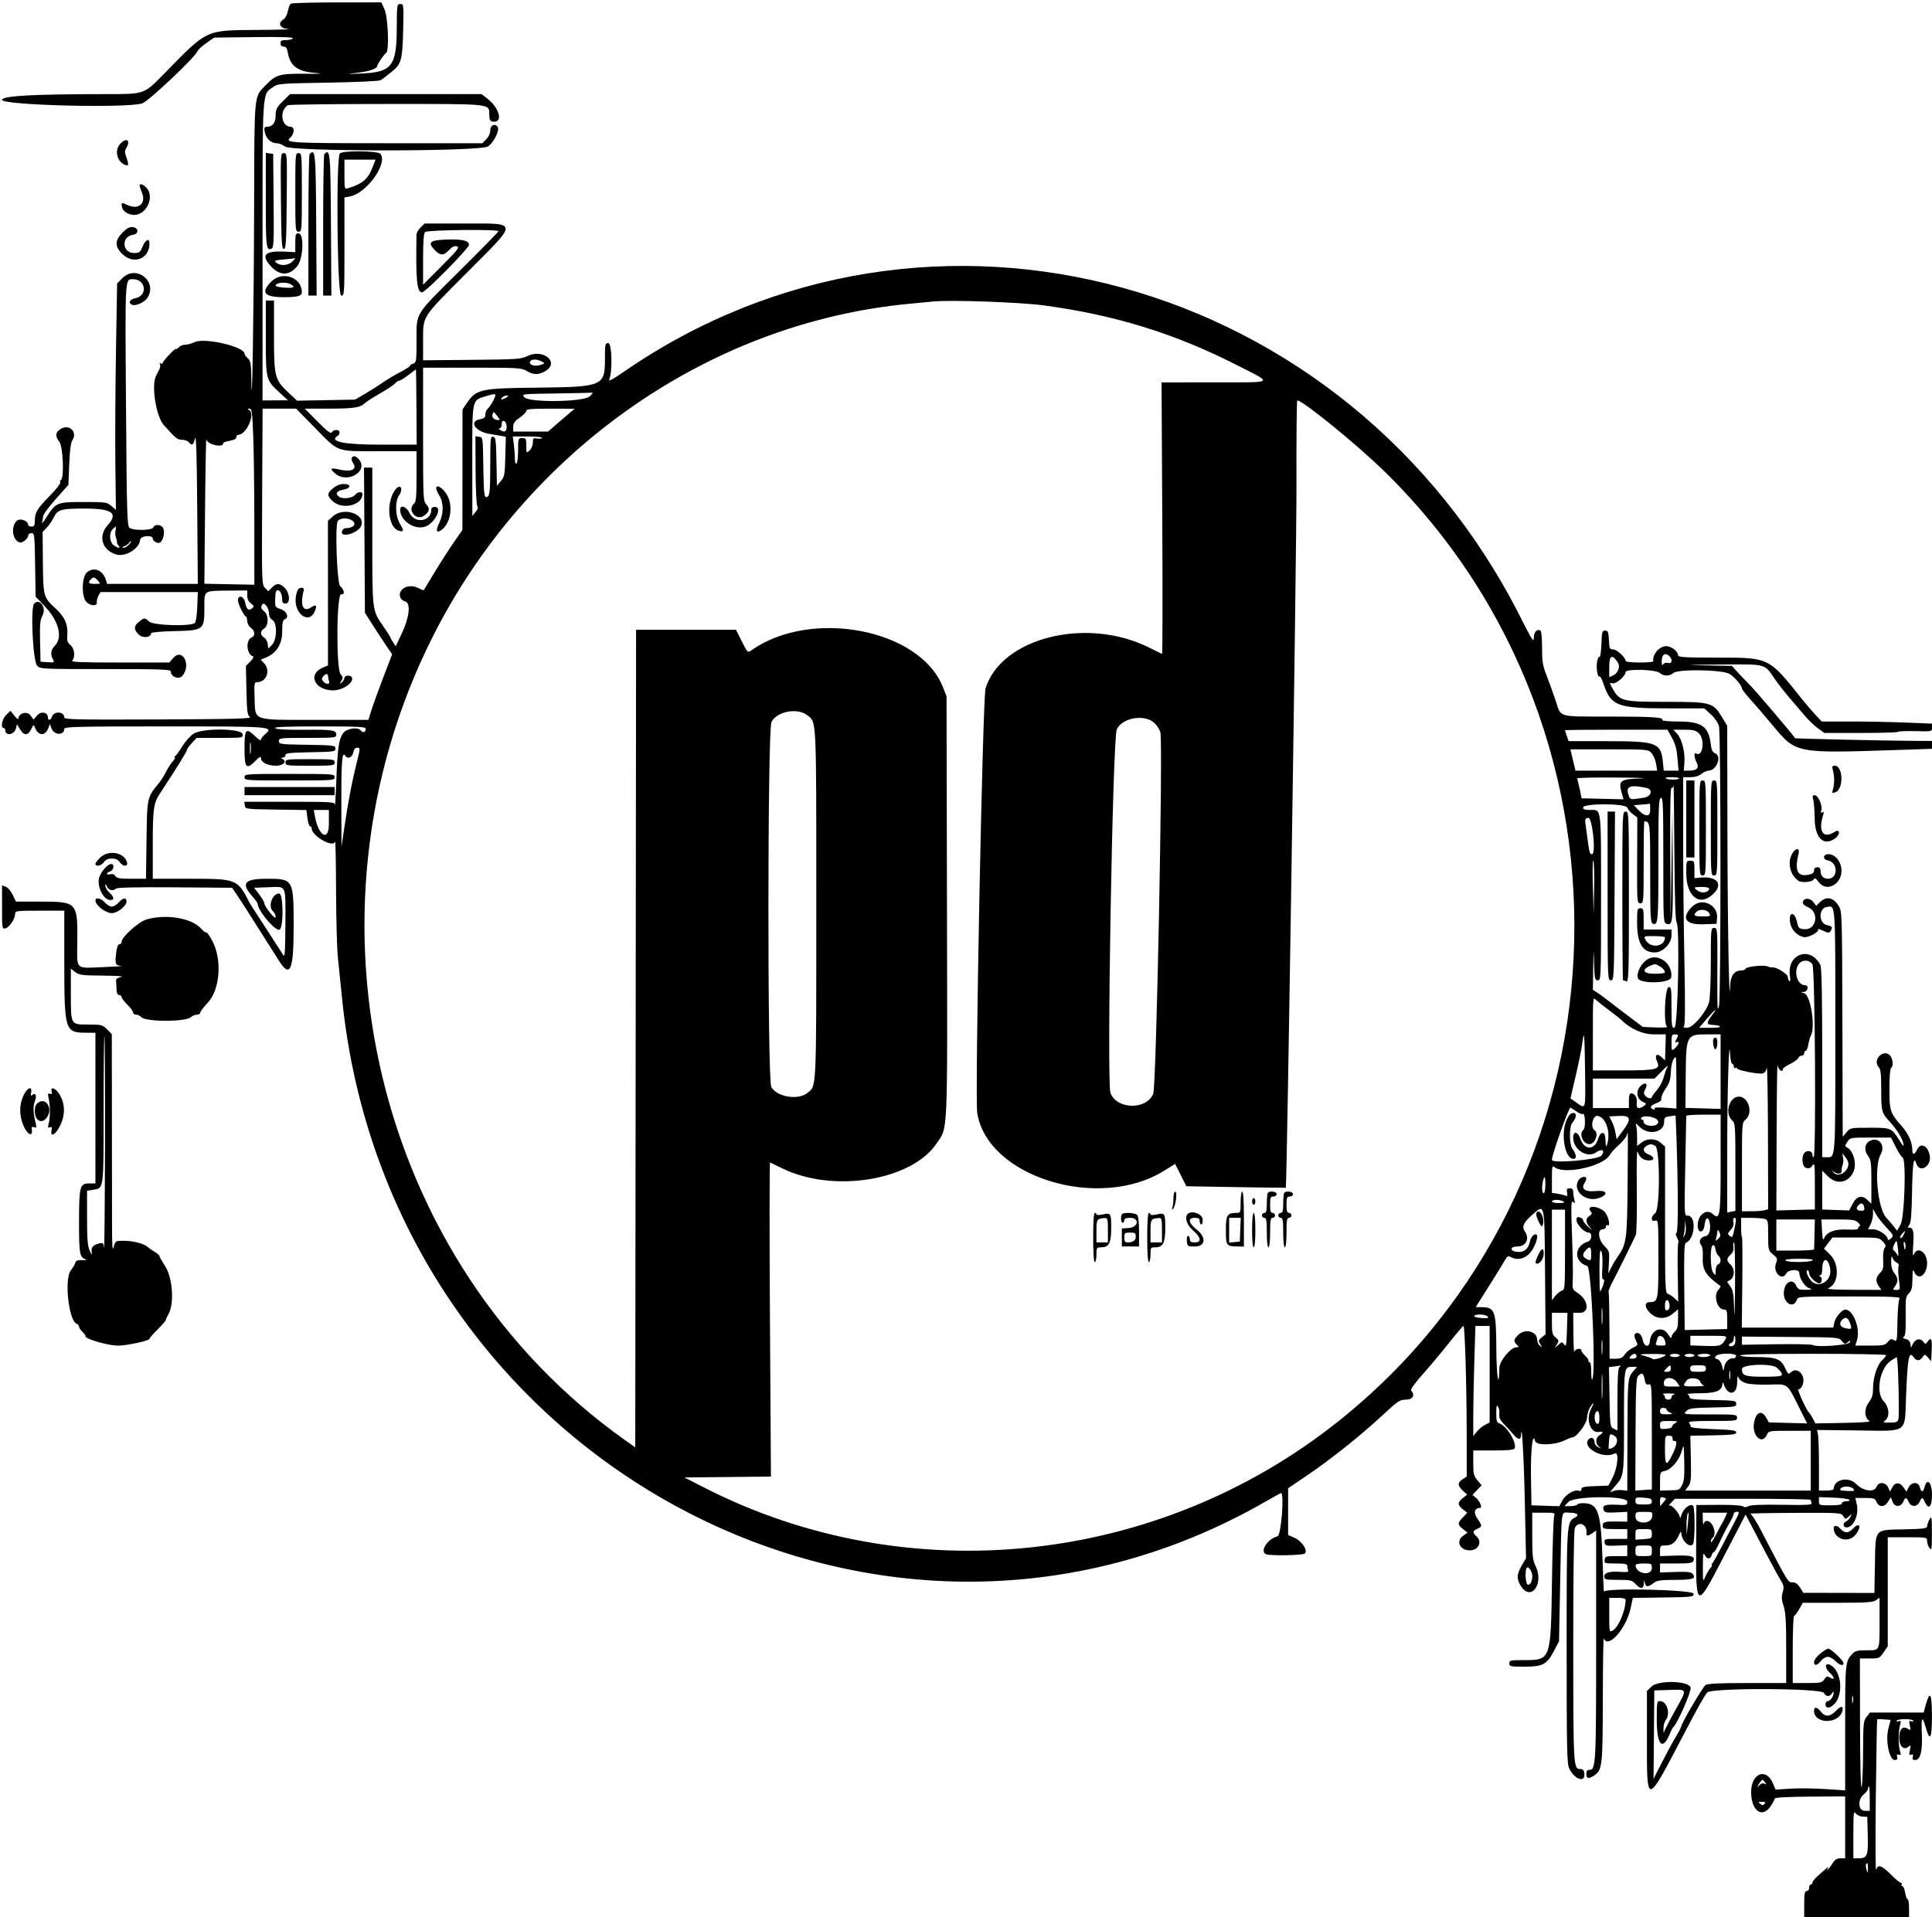 <svg width="671" height="666" viewBox="0 0 671 666" fill="none" xmlns="http://www.w3.org/2000/svg">
<path fill-rule="evenodd" clip-rule="evenodd" d="M101.047 1.264C100.685 1.496 100.205 2.662 99.981 3.857C99.756 5.051 99.093 6.328 98.506 6.694C96.301 8.072 97.157 9.847 100.141 10.083C101.628 10.2 96.674 10.343 89.13 10.399C71.247 10.533 72.167 10.098 57.111 25.49C49.904 32.857 50.369 32.692 36.714 32.694C11.466 32.697 0.707 33.292 0.707 34.685C0.707 36.576 44.434 37.66 49.444 35.892C51.697 35.096 67.833 19.842 68.57 17.811C68.757 17.291 70.145 16.011 71.652 14.965L74.393 13.061L88.243 12.892C97.814 12.772 101.979 12.905 101.724 13.318C101.52 13.646 100.474 13.915 99.397 13.915C97.818 13.915 97.438 14.136 97.438 15.054C97.438 15.795 97.818 16.191 98.527 16.191C99.348 16.191 99.706 16.735 99.992 18.422C100.712 22.683 103.252 24.707 108.534 25.224C112.711 25.634 112.452 25.666 105.405 25.626C96.894 25.576 95.807 25.925 91.919 29.952C88.225 33.782 88.343 32.438 88.257 71.794C88.184 105.755 87.531 147.248 87.304 132.405C87.209 126.211 87.069 125.321 86.058 124.455C85.433 123.919 84.92 123.202 84.92 122.859C84.92 120.41 71.074 117.194 67.608 118.839C66.551 119.341 65.053 119.751 64.278 119.751C63.502 119.751 62.544 120.141 62.148 120.618C61.753 121.095 61.296 121.354 61.135 121.191C60.8 120.857 56.49 125.48 56.478 126.186C56.473 126.439 56.174 126.463 55.813 126.24C55.414 125.994 55.31 126.083 55.547 126.468C55.764 126.817 55.675 127.624 55.351 128.262C55.028 128.902 54.507 129.932 54.195 130.554C52.503 133.914 54.183 144.622 56.873 147.633C61.098 152.358 61.585 152.753 63.19 152.753C64.112 152.753 65.185 153.138 65.573 153.607C66.662 154.919 67.119 154.648 67.729 152.327C68.127 150.809 68.35 157.805 68.497 176.51L68.703 202.827H52.952L37.2 202.826L36.812 201.546C35.757 198.065 32.694 196.786 30.216 198.794C28.397 200.267 28.224 207.11 29.957 209.027C31.317 210.528 33.848 210.666 33.628 209.228C33.544 208.68 33.794 207.656 34.183 206.952L34.888 205.672L51.796 205.67L68.703 205.668L68.515 210.646C68.413 213.383 68.061 215.945 67.736 216.338C66.637 217.66 53.281 217.306 51.787 215.913C50.272 214.502 50.141 214.503 48.296 215.955C46.42 217.43 46.396 218.752 48.214 220.461C49.637 221.796 52.486 221.457 52.486 219.952C52.486 219.648 55.95 219.333 60.439 219.229C70.783 218.987 70.98 218.838 70.98 211.206C70.98 204.927 70.536 205.24 79.563 205.159L85.87 205.102V206.878C85.87 208.052 86.301 208.98 87.146 209.616C88.275 210.468 88.322 210.665 87.549 211.305C86.352 212.299 85.601 211.684 85.164 209.351C84.736 207.071 82.644 206.433 82.644 208.581C82.644 209.789 84.85 214.206 85.451 214.208C85.629 214.208 85.814 214.907 85.864 215.762C85.915 216.634 86.478 217.665 87.145 218.107C88.547 219.039 88.714 220.924 87.437 221.415C85.263 222.248 85.569 227.226 87.84 227.982C88.245 228.118 87.896 228.819 86.958 229.756L85.407 231.307L85.591 239.804C85.749 247.134 85.912 248.401 86.778 249.036C87.603 249.639 81.955 249.795 55.055 249.911C26.651 250.034 22.33 249.941 22.33 249.219C22.33 247.116 18.701 246.902 18.044 248.969C17.64 250.245 16.64 250.425 16.64 249.221C16.64 247.399 14.251 246.939 12.907 248.503L11.662 249.95L10.545 248.453C9.372 246.882 6.402 247.732 6.394 249.641C6.392 250.025 5.775 249.57 5.023 248.631L3.654 246.924L2.18 248.303C0.72 249.671 0.085 252.9 1.276 252.9C1.589 252.9 1.844 253.256 1.844 253.691C1.844 255.794 4.974 255.248 5.527 253.049L5.896 251.573L7.015 253.414C8.366 255.633 9.76 255.558 10.889 253.202C11.625 251.667 11.726 251.623 12.111 252.661C13.193 255.588 15.625 255.796 16.716 253.056L17.344 251.477L17.877 252.992C18.727 255.413 22.33 255.552 22.33 253.164C22.33 252.441 26.962 252.33 57.254 252.33C94.874 252.33 95.156 252.352 92.023 255.077C91.247 255.752 90.61 256.614 90.61 256.991C90.61 257.367 89.765 256.856 88.734 255.857C85.406 252.629 84.92 253.158 84.92 260.011C84.92 266.872 85.545 267.538 88.836 264.171C90.117 262.862 90.61 262.615 90.61 263.286C90.61 264.796 92.922 265.987 95.859 265.987C98.56 265.987 99.899 264.339 97.865 263.519C97.441 263.346 97.556 263.213 98.15 263.186C98.698 263.161 99.145 262.765 99.145 262.303C99.145 261.607 100.628 261.438 107.824 261.306C116.069 261.157 116.501 261.093 116.501 260.011C116.501 258.924 116.069 258.867 106.685 258.718C97.341 258.57 96.87 258.509 96.87 257.437C96.87 256.361 97.288 256.314 106.827 256.314C116.219 256.314 116.785 256.251 116.785 255.237C116.785 253.595 115.621 253.416 105.52 253.498C99.43 253.547 95.961 253.357 95.556 252.952C95.108 252.503 99.387 252.33 110.98 252.33C124.573 252.33 127.028 252.456 127.028 253.15C127.028 254.392 126.107 254.701 125.301 253.73C124.217 252.423 120.325 253.039 119.144 254.706C117.689 256.76 117.245 259.791 116.832 270.538C116.622 276.015 116.397 280.049 116.333 279.501C116.225 278.579 115.046 278.505 100.529 278.505H84.841L85.023 279.785C85.203 281.053 85.298 281.067 95.802 281.22L106.399 281.374L106.775 284.207C106.982 285.766 107.399 287.039 107.701 287.039C108.002 287.039 108.25 287.372 108.25 287.778C108.25 290.399 115.792 294.653 116.382 292.363C116.531 291.783 116.681 299.374 116.714 309.232C116.746 319.09 117.03 329.587 117.344 332.56C117.658 335.534 118.305 341.861 118.781 346.619C134.773 506.447 304.794 599.131 439.647 521.533C442.424 519.934 444.79 518.627 444.901 518.627C446.103 518.627 444.953 533.335 443.725 533.643C440.208 534.527 437.367 538.992 439.745 539.904C441.188 540.457 452.133 540.284 453.069 539.693C454.453 538.817 452.259 535.355 449.568 534.167L447.379 533.201V525.087V516.972L454.065 512.433C462.433 506.753 472.594 498.643 480.162 491.606C485.54 486.605 486.158 486.193 488.303 486.193C490.669 486.193 491.593 484.565 490.094 483.035C489.765 482.699 491.284 480.565 494.128 477.373C496.638 474.557 500.766 469.628 503.301 466.419C505.836 463.212 508.077 460.588 508.28 460.588C508.776 460.588 509.397 482.008 509.399 499.126L509.401 512.91L507.98 513.842C506.16 515.034 506.182 516.057 508.058 517.797L509.562 519.19L508.058 520.372C506.16 521.866 506.163 522.787 508.072 524.289L509.589 525.481L508.072 527.064C506.169 529.051 506.175 529.624 508.117 531.151L509.678 532.38L508.117 533.517C505.559 535.38 507.027 538.542 510.451 538.542C513.48 538.542 514.915 535.605 512.816 533.705C511.323 532.354 511.38 531.825 513.1 531.041C514.861 530.239 514.861 530.095 513.075 527.464C511.64 525.349 512.07 523.847 514.133 523.766C514.933 523.734 513.865 521.298 512.6 520.268L511.393 519.284L512.988 517.612L514.584 515.941L513.13 514.214C511.852 512.695 511.677 511.971 511.677 508.161V503.833H518.73C523.983 503.833 525.853 503.645 526.065 503.094C526.848 501.054 523.231 495.221 520.682 494.412C519.834 494.143 519.647 493.488 519.661 490.848C519.674 488.353 519.812 487.846 520.264 488.622C520.586 489.175 520.805 490.07 520.751 490.613C520.558 492.518 520.798 493.076 522.631 494.983C523.647 496.039 525.037 497.567 525.717 498.376C527.239 500.189 528.158 500.258 528.245 498.569C528.523 493.271 529.242 505.767 529.586 521.841L530.001 541.272L528.521 543.797C526.7 546.905 526.658 548.615 528.341 551.118C531.829 556.306 536.274 550.09 533.368 544.089C532.313 541.908 532.161 540.586 532.161 533.525V525.455H536.205C539.853 525.455 540.205 525.552 539.789 526.451C539.537 526.998 539.186 537.176 539.013 549.069C538.606 576.856 538.673 576.666 529.19 576.666C524.575 576.666 524.195 576.752 524.195 577.803C524.195 578.858 524.575 578.942 529.371 578.942C535.831 578.942 537.195 578.227 539.654 573.558L541.465 570.122L541.887 548.499C542.389 522.832 542.033 525.455 545.025 525.455C547.74 525.455 548.689 526.234 547.046 527.113C544.096 528.692 544.111 528.455 544.111 572.038C544.111 607.746 544.215 612.694 545.012 614.343C546.84 618.14 550.648 619.393 550.265 616.072C550.136 614.945 549.766 614.505 548.948 614.505C546.44 614.505 546.428 614.305 546.408 572.293C546.394 547.669 546.599 531.797 546.942 530.898C547.987 528.149 551.362 529.423 550.991 532.425C550.838 533.655 551.445 533.687 553.089 532.536L554.353 531.649V571.428C554.353 612.778 554.245 614.789 552.021 614.789C551.246 614.789 550.939 615.193 550.939 616.212C550.939 617.86 551.843 618.019 553.718 616.707C556.491 614.763 556.626 613.55 556.674 590.198C556.7 578.217 556.847 568.735 557.005 569.126C558.514 572.864 564.775 565.806 566.333 558.611L567.1 555.068L577.654 554.913C587.778 554.766 588.21 554.712 588.21 553.621C588.21 552.198 557.313 551.484 557.079 552.901C557.014 553.297 556.794 548.499 556.59 542.241C556.049 525.539 555.125 522.493 550.497 522.168C549.224 522.079 548.019 522.271 547.821 522.592C547.621 522.914 546.532 523.178 545.4 523.178H543.344L544.679 521.757C546.682 519.625 565.163 519.497 565.165 521.614C565.167 522.832 564.984 522.884 561.405 522.701C557.415 522.496 556.355 522.938 556.973 524.549C557.294 525.387 557.963 525.513 561.261 525.355L565.167 525.171L565.165 526.878V528.584L561.608 528.524C557.323 528.452 556.629 528.667 556.629 530.068C556.629 531.029 557.089 531.145 560.896 531.145H565.165V532.852V534.558H561.141C557.331 534.558 557.128 534.624 557.301 535.8C557.469 536.951 557.76 537.03 561.323 536.899L565.165 536.756V538.644V540.534H561.325C557.773 540.534 557.469 540.63 557.301 541.814C557.126 543.037 557.296 543.095 561.141 543.095C564.234 543.095 565.165 543.281 565.165 543.901C565.165 544.344 565.296 545.048 565.456 545.465C565.681 546.05 565.089 546.177 562.874 546.024C558.964 545.754 557.198 546.263 557.198 547.657C557.198 548.691 557.593 548.785 561.936 548.785C566.254 548.785 566.791 548.911 568.009 550.206C569.758 552.069 570.835 552.017 570.932 550.065C570.998 548.723 571.045 548.682 571.257 549.779C571.557 551.345 572.399 551.384 574.269 549.922C575.475 548.978 576.614 548.808 581.774 548.796C587.968 548.783 589.224 548.358 587.874 546.732C587.304 546.045 586.063 545.902 581.849 546.045L576.542 546.223L576.544 544.659V543.095H582.173C586.908 543.095 587.86 542.943 588.168 542.144C588.764 540.59 587.363 540.2 581.807 540.371L576.544 540.534V538.685C576.544 536.958 576.673 536.835 578.496 536.835C580.66 536.835 582.005 535.77 583.143 533.161C583.576 532.166 583.907 531.842 583.919 532.398C583.981 535.073 586.656 537.762 587.958 536.46C588.685 535.734 588.74 523.766 588.02 523.045C587.081 522.106 584.631 524.015 584.008 526.169C583.716 527.185 583.452 527.586 583.423 527.062C583.349 525.683 580.54 522.541 579.764 522.972C579.401 523.171 579.689 522.725 580.401 521.977L581.698 520.618H605.295C618.273 520.618 628.893 520.789 628.893 520.997C628.893 521.208 629.025 521.72 629.185 522.137C629.423 522.755 627.54 522.862 618.97 522.718C611.921 522.599 608.069 522.751 607.263 523.183C606.444 523.622 605.838 523.642 605.366 523.25C604.963 522.914 601.413 522.698 596.917 522.733L589.162 522.792L589.092 537.171C588.984 558.934 589.169 559.028 598.107 541.801C599.605 538.913 602.051 534.199 603.545 531.324L606.26 526.1L607.812 529.05C608.665 530.671 611.111 535.326 613.247 539.395C615.382 543.464 617.714 547.726 618.429 548.869C619.552 550.66 619.649 551.232 619.145 553.057C618.695 554.692 618.765 555.795 619.461 557.917C620.163 560.066 620.358 563.27 620.358 572.647V584.631H606.811C596.852 584.631 593.014 584.821 592.326 585.343C591.351 586.082 583.942 598.687 583.942 599.606C583.942 599.895 583.072 601.572 582.01 603.334C580.949 605.097 578.778 609.098 577.187 612.228L574.292 617.918L574.422 602.555L574.553 587.193L579.816 587.028C586.131 586.832 586.034 586.543 582.052 593.699C580.386 596.693 578.739 599.781 578.392 600.564L577.76 601.987L577.74 600.28C577.728 599.341 578.094 598.076 578.555 597.468C580.255 595.218 578.912 590.891 576.512 590.891C575.482 590.891 575.406 591.332 575.406 597.325C575.406 606.301 577.458 608.418 580.016 602.088C580.418 601.093 580.91 600.151 581.107 599.994C582.519 598.879 587.496 587.544 587.161 586.208C586.562 583.823 575.935 583.556 573.557 585.867L571.993 587.389V603.541C571.993 627.768 571.487 627.849 585.32 601.417C589.653 593.14 591.968 589.032 592.935 587.904C594.353 586.254 632.558 586.388 633.445 588.046C634.196 589.449 635.473 589.515 636.244 588.187C636.607 587.568 636.832 587.473 636.842 587.94C636.871 589.201 635.728 590.891 634.848 590.891C634.389 590.891 634.015 591.403 634.015 592.03C634.015 594.304 637.148 592.839 638.331 590.01C640.095 585.787 638.813 580.028 635.744 578.385C633.837 577.365 633.561 579.245 635.371 580.921C637.187 582.605 637.38 583.816 635.666 582.788C634.63 582.165 634.361 582.239 633.607 583.351C632.815 584.518 632.288 584.631 627.686 584.631H622.634V572.967C622.634 566.551 622.843 561.302 623.098 561.302C623.354 561.302 624.138 560.278 624.842 559.026L626.12 556.75H638.191C648.196 556.75 650.479 556.598 651.527 555.864L652.792 554.979V563.214C652.792 573.704 652.995 573.252 648.278 573.252C645.039 573.252 644.276 573.447 643.288 574.532C640.876 577.182 640.842 577.526 640.842 600.105V621.913L633.872 621.455C630.038 621.203 624.597 621.142 621.781 621.322L616.66 621.646L615.763 619.498C613.391 613.811 608.091 616.04 608.181 622.686C608.267 629.05 612.039 631.716 614.932 627.459C615.726 626.292 616.375 625.075 616.375 624.758C616.376 624.385 620.751 624.144 628.609 624.084L640.842 623.99V634.752V645.516H639.182C637.897 645.516 637.242 645.968 636.291 647.507C635.167 649.324 633.969 650.448 634.925 648.787C635.317 648.11 634.566 648.713 631.028 651.913C630.166 652.691 629.462 653.618 629.462 653.975C629.462 654.329 629.207 654.62 628.893 654.62C628.58 654.62 628.325 655.132 628.325 655.757C628.325 656.39 627.945 656.896 627.471 656.896C626.782 656.896 626.618 657.781 626.618 661.447V666H644.826H663.033V662.87C663.033 661.15 662.81 659.74 662.538 659.74C662.264 659.74 661.878 658.717 661.678 657.466C661.478 656.212 661.046 655.189 660.717 655.189C660.389 655.189 660.28 654.932 660.473 654.62C660.666 654.307 660.55 654.05 660.214 654.05C659.88 654.05 658.346 652.787 656.809 651.24C653.51 647.923 652.191 647.483 651.591 649.499C651.359 650.282 651.312 638.886 651.488 624.178C651.665 609.47 651.875 597.354 651.956 597.256C652.038 597.159 653.121 597.159 654.366 597.256L656.628 597.434L655.833 600.52C654.786 604.598 656.174 611.375 658.056 611.375C658.889 611.375 659.109 611.089 658.897 610.279C658.686 609.47 658.839 609.271 659.485 609.52C660.211 609.799 660.275 609.574 659.862 608.196C659.267 606.207 659.292 601.488 659.91 599.19C660.293 597.77 660.218 597.585 659.39 597.903C658.817 598.123 658.565 598.046 658.77 597.713C659.223 596.981 663.999 596.981 664.453 597.713C664.656 598.042 664.409 598.125 663.853 597.911C663.045 597.602 662.965 597.817 663.307 599.38C663.687 601.107 663.645 601.169 662.565 600.493C660.807 599.396 659.62 600.707 659.62 603.742C659.62 606.617 661.221 608.092 662.86 606.731C663.65 606.076 663.702 606.21 663.329 607.916C662.981 609.497 663.059 609.78 663.759 609.512C664.383 609.271 664.535 609.478 664.325 610.279C664.112 611.096 664.334 611.375 665.199 611.375C666.966 611.375 667.763 608.171 667.477 602.204C667.212 596.638 667.628 595.798 668.72 599.699C670.289 605.303 671.002 604.121 670.982 595.939C670.963 587.927 670.251 586.927 668.69 592.722L668.11 594.874H658.786H649.461L648.281 596.372C647.184 597.767 647.099 598.64 647.062 608.749C647.04 614.731 646.801 620.138 646.532 620.764C646.249 621.425 646.027 612.312 646.003 599L645.963 576.096H649.357C652.639 576.096 652.799 576.026 654.193 573.973L655.636 571.849V552.919V533.991H662.466C669.218 533.991 669.293 534.004 669.293 535.304C669.293 536.027 669.669 537.114 670.128 537.722C670.879 538.715 670.963 538.192 670.961 532.568C670.96 526.857 670.889 526.432 670.147 527.731C669.7 528.514 669.325 529.582 669.313 530.106C669.295 530.941 668.315 531.081 661.345 531.244C650.759 531.491 651.421 530.698 651.179 543.397L650.991 553.336L638.662 553.314L626.332 553.292L625.173 551.464C624.345 550.162 623.587 549.643 622.535 549.655C620.97 549.673 621.092 549.877 611.609 531.59C610.031 528.549 608.346 525.955 607.864 525.824C607.382 525.693 614.287 525.557 623.209 525.52C639.093 525.456 639.446 525.48 640.175 526.646C640.901 527.808 640.948 527.812 642.102 526.788C643.263 525.759 643.273 525.76 642.648 526.953C642.299 527.62 641.62 528.316 641.143 528.499C639.918 528.969 640.058 530.575 641.323 530.575C643.772 530.575 645.698 526.207 644.871 522.526L644.377 520.334H647.744C650.781 520.334 651.173 520.472 651.757 521.757C652.629 523.67 654.546 523.605 655.751 521.617L656.698 520.057L657.306 521.658C658.049 523.608 660.171 523.585 661.034 521.614C661.758 519.966 662.131 520.001 662.948 521.796C663.773 523.603 665.896 523.501 666.724 521.614C667.43 520.008 667.741 520.006 668.446 521.611C669.782 524.646 671 523.514 671 519.237C671 514.913 669.256 513.175 668.389 516.635C667.932 518.454 667.24 518.454 666.783 516.635C666.284 514.651 663.917 514.681 662.867 516.687L662.094 518.162L661.128 516.687C659.897 514.807 658.165 514.8 657.185 516.672L656.421 518.13L655.757 516.672C654.887 514.763 652.396 514.644 651.719 516.477C650.959 518.53 647.052 517.967 644.611 515.452C641.978 512.742 636.859 513.92 636.859 517.236C636.859 517.532 635.707 517.774 634.299 517.774H631.738V508.883C631.738 503.993 631.591 499.255 631.411 498.356L631.083 496.72L644.98 496.881C663.017 497.089 661.481 498.166 661.997 484.965C662.516 471.653 662.991 469.134 664.559 471.374C665.585 472.839 666.728 472.857 667.732 471.422C668.502 470.325 668.529 470.327 669.614 471.565L670.716 472.822L670.887 469.2C671.077 465.161 670.728 464.324 669.532 465.961C668.757 467.017 668.693 467.021 667.974 466.04C667 464.707 665.233 465.075 664.379 466.789L663.704 468.145L663.511 466.807C663.385 465.934 662.828 465.356 661.901 465.139C660.903 464.904 660.702 464.672 661.219 464.353C661.76 464.019 661.93 462.137 661.861 457.186C661.775 451.046 661.871 450.37 662.97 449.272C663.946 448.296 664.179 447.348 664.208 444.228C664.235 441.324 664.371 440.702 664.764 441.681C666.13 445.082 669.293 443.004 669.293 438.706C669.293 434.965 665.987 432.791 664.71 435.694C664.305 436.614 664.235 435.759 664.46 432.651C664.802 427.917 664.502 426.447 663.188 426.447C662.451 426.447 662.439 426.311 663.106 425.508C663.692 424.804 663.934 421.876 664.073 413.842C664.245 403.996 664.665 401.326 665.585 404.227C666.664 407.624 670.825 405.195 670.227 401.516C669.646 397.931 667.017 396.693 665.775 399.419C664.969 401.188 664.172 401.259 664.169 399.562C664.162 396.804 662.862 393.857 660.453 391.147C656.471 386.663 656.206 385.85 656.206 378.144C656.206 374.209 656.446 371.172 656.775 370.968C657.74 370.372 657.404 367.501 656.246 366.454C653.936 364.363 650.333 368.282 652.433 370.601C653.184 371.432 653.36 372.949 653.36 378.591C653.36 386.008 653.53 386.646 656.261 389.571C658.662 392.143 660.641 395.302 661.063 397.239C661.345 398.529 661.054 398.284 659.606 396.006C656.92 391.777 656.826 391.738 649.32 391.738C642.731 391.738 642.635 391.757 641.319 393.316L639.989 394.893L639.881 355.741C639.776 317.168 639.757 316.562 638.589 314.675C636.752 311.701 634.267 311.202 632.096 313.375L630.798 314.672L629.795 313.341C628.646 311.817 626.448 311.812 626.159 313.333C626.033 313.991 626.609 314.571 627.938 315.127C631.974 316.812 630.907 323.13 626.646 322.773C624.775 322.615 624.587 322.425 624.089 320.184C623.3 316.622 621.193 316.62 621.67 320.184C622.02 322.788 623.856 324.878 626.342 325.501C627.881 325.887 631.975 323.732 631.418 322.83C631.238 322.537 632.019 322.742 633.155 323.283C634.947 324.138 635.288 324.159 635.747 323.436C636.592 322.097 636.394 321.741 634.596 321.382C631.565 320.775 631.51 315.468 634.531 315.019C637.541 314.573 637.429 312.894 637.429 358.195C637.429 404.029 637.576 401.98 634.258 401.98H632.876V369.225C632.876 346.078 632.689 336.103 632.236 335.226C628.688 328.335 620.422 331.406 621.677 339.148C621.867 340.315 621.779 340.986 621.462 340.791C621.168 340.609 620.928 339.964 620.928 339.358C620.928 338.306 616.714 335.749 615.458 336.04C615.18 336.103 614.487 335.952 613.919 335.705C612.556 335.111 606.491 335.752 606.238 336.517C606.127 336.844 605.458 337.113 604.751 337.113C602.364 337.113 601.023 338.924 600.909 342.301C600.574 352.29 600.017 321.65 599.951 289.628L599.874 252.102L598.081 249.143C594.958 243.991 594.251 243.796 578.734 243.796C563.566 243.796 562.504 243.542 560.17 239.377C558.919 237.146 558.914 237.076 560.009 237.363C561.241 237.684 564.596 234.826 564.596 233.454C564.597 232.254 575.092 232.523 576.458 233.76C577.767 234.944 579.863 234.954 581.16 233.78C582.745 232.345 598.281 232.61 600.712 234.112C602.478 235.204 604.995 238.178 604.995 239.174C604.995 239.475 606.236 241.086 607.753 242.754C609.27 244.422 612.864 248.601 615.736 252.041C623.889 261.802 623.409 261.71 659.813 260.49L671 260.115V258.748V257.38L663.746 257.342C654.711 257.293 623.506 256.587 623.436 256.429C623.073 255.623 610.169 240.422 607.84 238.059C606.118 236.313 603.99 234.079 603.109 233.094L601.51 231.303L592.015 231.134C584.557 230.999 585.636 230.935 597.045 230.835C613.62 230.69 612.729 230.463 616.306 235.72C617.519 237.501 619.888 240.542 621.569 242.475C623.249 244.409 625.63 247.193 626.858 248.661C628.086 250.128 630.109 252.066 631.354 252.967L633.617 254.607H646.238C653.18 254.607 659.037 254.43 659.253 254.215C659.469 253.998 662.2 253.891 665.322 253.975C670.993 254.128 671 254.126 671 252.749V251.371L662.039 250.998C657.11 250.795 648.491 250.627 642.889 250.625L632.701 250.623L630.44 248.204C629.195 246.875 627.162 244.506 625.922 242.942C614.409 228.417 614.438 228.432 597.056 228.432C584.935 228.432 582.803 228.308 582.803 227.601C582.803 226.255 580.445 224.449 578.686 224.449C576.297 224.449 573.827 227.347 574.202 229.712C574.239 229.948 572.092 230.139 569.432 230.139C566.771 230.139 564.596 229.902 564.596 229.613C564.596 228.415 561.582 225.586 560.305 225.586C559.068 225.586 558.949 225.326 558.791 222.315C558.643 219.48 558.469 219.043 557.482 219.043C556.449 219.043 556.33 219.478 556.179 223.757C556.088 226.349 555.796 228.336 555.53 228.172C555.265 228.007 554.888 228.719 554.694 229.756C554.29 231.908 554.836 235.381 555.513 234.962C555.762 234.808 556.394 235.972 556.918 237.55C559.443 245.152 561.721 246.042 578.677 246.059L591.904 246.071L594.17 248.118C595.494 249.315 596.677 251.032 597.014 252.245C597.693 254.691 597.708 346.679 597.03 349.347C596.437 351.675 596.416 351.218 596.458 335.833C596.495 322.615 596.472 322.319 595.34 322.319C594.216 322.319 594.184 322.637 594.18 334.126C594.179 340.66 593.91 346.899 593.576 348.097C592.615 351.559 587.996 357.003 586.005 357.016C584.786 357.024 584.51 356.848 584.917 356.317C585.26 355.869 585.297 347.709 585.014 334.267C584.769 322.532 584.572 303.264 584.577 291.449L584.588 269.97H587.032C588.616 269.97 589.989 269.569 590.924 268.831C591.721 268.206 592.814 267.694 593.355 267.694C596.143 267.694 598.12 262.751 595.748 261.711C594.773 261.285 594.397 260.537 594.172 258.582C593.453 252.325 591.069 250.644 582.913 250.632C579.685 250.627 577.185 250.398 577.355 250.123C577.941 249.175 574.077 248.916 559.262 248.908C540.768 248.898 542.247 249.315 540.362 243.594C539.52 241.044 538.1 237.096 537.205 234.818C535.8 231.248 535.575 229.901 535.575 225.037C535.575 221.934 535.343 219.251 535.058 219.075C533.848 218.327 532.731 219.495 532.716 221.522C532.704 223.342 532.16 222.517 528.266 214.776C468.441 95.85 322.494 55.858 216.406 129.317C213.094 131.612 211.239 132.613 211.554 131.938C212.767 129.337 212.547 119.182 211.276 119.182C210.169 119.182 210.102 119.503 210.102 124.785C210.102 134.097 209.333 134.419 186.488 134.655C166.965 134.855 165.431 135.189 162.187 139.952L160.636 142.226L160.618 163.156L160.599 184.085L157.553 188.477C155.88 190.893 152.888 195.558 150.907 198.844C148.925 202.13 147.247 204.9 147.176 205.003C147.105 205.104 146.237 204.768 145.247 204.255C143.062 203.125 140.468 203.551 139.288 205.235C138.304 206.641 139.03 208.487 140.74 208.936C142.706 209.45 142.207 214.379 139.631 219.854L137.442 224.513L136.503 223.078C135.986 222.29 135.562 221.519 135.562 221.366C135.562 221.213 134.448 219.476 133.086 217.506C129.224 211.918 129.303 212.571 129.303 186.241V162.427H127.864H126.425L126.583 187.633L126.742 212.838L129.25 216.795C130.631 218.97 132.757 222.22 133.976 224.014L136.194 227.278L133.088 235.394C131.381 239.858 129.528 244.984 128.97 246.783L127.957 250.054H109.631C87.251 250.054 88.717 250.581 88.421 242.423C88.24 237.398 88.309 236.967 89.292 236.967C92.561 236.967 94.07 232.894 91.724 230.398L90.562 229.16L92.287 228.444C96.025 226.897 98.007 223.757 98.007 219.387C98.007 216.35 98.209 215.389 98.901 215.123C100.527 214.5 99.629 212.279 97.463 211.58C95.427 210.922 95.43 210.93 95.65 206.668C95.808 203.612 98.007 205.115 98.007 208.279C98.007 209.275 98.322 209.655 99.145 209.655C100.889 209.655 100.717 206.055 98.888 204.223C97.154 202.49 96.038 202.461 94.426 204.108L93.171 205.388L92.033 204.227C90.92 203.093 90.898 202.407 91.047 172.505L91.198 141.942L97.021 141.944L102.844 141.946L109.028 148.253C117.919 157.321 116.345 156.732 131.722 156.735L144.666 156.737V165.486C144.666 172.571 144.503 174.372 143.813 174.944C141.316 177.016 144.417 181.001 147.139 179.218C149.148 177.901 149.442 176.68 148.097 175.247C146.976 174.054 146.943 173.343 146.943 150.868V127.718H164C180.044 127.718 181.166 127.785 182.918 128.854C185.273 130.288 187.131 130.292 189.475 128.862C194.434 125.838 188.66 121.03 183.229 123.659C180.959 124.758 179.644 124.848 163.869 124.998L146.943 125.156V118.508C146.943 109.596 146.262 110.661 162.031 94.835C180.301 76.495 180.381 77.644 160.811 77.644H147.46L146.064 79.042C145.294 79.809 144.659 80.898 144.649 81.459C144.379 97.364 144.785 101.544 146.605 101.544C147.776 101.544 162.874 86.242 162.874 85.056C162.874 83.542 160.498 83.006 154.766 83.227C149.163 83.442 148.392 84.268 151.185 87.058C152.994 88.868 154.106 88.821 155.961 86.857C157.024 85.73 157.826 85.352 158.679 85.577C159.732 85.854 159.054 86.731 153.416 92.398L146.943 98.899V90.093C146.943 84.001 147.153 81.076 147.625 80.604C148.376 79.853 173.117 79.579 173.117 80.32C173.117 80.54 167.109 86.682 159.764 93.967C143.804 109.801 144.666 108.413 144.666 118.261C144.666 125.433 144.592 125.957 143.529 126.295C142.902 126.493 142.39 126.848 142.39 127.081C142.39 127.316 140.79 128.341 138.835 129.358C136.878 130.376 134.253 131.941 133.002 132.839C131.75 133.736 129.061 135.446 127.028 136.64L123.328 138.813L113.254 139.001L103.179 139.189L100.333 136.528C95.402 131.915 95.163 130.999 95.163 116.726V104.388H93.74H92.317V117.22C92.317 131.911 92.343 132.009 97.087 136.368L100 139.046L95.59 139.071L91.18 139.097V87.299C91.18 30.379 91.02 32.963 94.671 30.359C96.566 29.008 96.751 28.991 113.941 28.709C123.485 28.553 131.678 28.181 132.148 27.882C133.094 27.279 133.323 27.106 136.009 24.952C139.386 22.246 139.769 20.872 140.013 10.644C140.228 1.557 140.211 1.397 139.035 1.397C137.876 1.397 137.837 1.654 137.807 9.505C137.756 22.982 136.174 25.05 125.558 25.529C119.938 25.782 119.933 25.782 124.182 25.265C128.419 24.749 131.009 23.852 131.009 22.901C131.009 22.305 133.336 18.919 134.139 18.345C135.225 17.57 134.768 5.938 133.546 3.247L132.449 0.828L117.077 0.838C108.623 0.841 101.409 1.034 101.047 1.264ZM98.218 35.178C96.059 37.337 95.731 37.984 95.731 40.094C95.731 42.666 94.686 44.02 92.674 44.054C91.778 44.071 91.664 44.37 91.963 45.922C92.388 48.12 94.172 49.763 96.131 49.763C96.909 49.763 98.194 50.275 98.99 50.902C101.277 52.699 166.543 52.677 169.455 50.878C171.397 49.679 173.596 45.309 172.86 44.116C171.991 42.713 170.273 43.458 170.273 45.237C170.273 46.319 169.747 47.495 168.875 48.367L167.479 49.763L134.307 49.754C100.475 49.746 98.782 49.645 100.84 47.783C102.288 46.471 102.389 44.081 100.995 44.054C97.693 43.995 96.931 38.552 99.943 36.543C100.287 36.312 115.691 36.121 134.173 36.116C171.511 36.106 169.826 35.929 169.928 39.859C169.977 41.657 170.216 42.114 171.175 42.251C174.802 42.769 173.562 37.581 169.266 34.258L167.244 32.692H133.973H100.702L98.218 35.178ZM41.775 49.942C39.649 52.205 40.595 56.19 43.525 57.312C44.709 57.766 44.78 57.106 43.829 54.475C43.286 52.973 43.286 52.325 43.829 51.454C45.506 48.77 43.952 47.626 41.775 49.942ZM118.036 53.291C116.657 54.67 117.101 102.681 118.492 102.681C119.604 102.681 119.631 102.301 119.631 85.636V68.592L121.539 68.234C127.359 67.142 134.823 56.684 132.113 53.418C131.233 52.358 119.08 52.247 118.036 53.291ZM92.317 69.605C92.317 85.958 92.45 87.099 94.266 86.402C95.081 86.089 95.163 84.28 95.029 69.756L94.878 53.462L93.597 53.281L92.317 53.097V69.605ZM97.572 69.82C97.702 84.169 97.841 86.464 98.577 86.464C99.313 86.464 99.451 84.169 99.582 69.82C99.73 53.425 99.714 53.176 98.577 53.176C97.438 53.176 97.424 53.425 97.572 69.82ZM102.56 66.833C102.56 80.11 102.591 80.49 103.698 80.49C104.805 80.49 104.835 80.11 104.835 66.833C104.835 53.556 104.805 53.176 103.698 53.176C102.591 53.176 102.56 53.556 102.56 66.833ZM107.511 53.536C107.291 53.756 107.111 64.903 107.111 78.307V102.681H108.541H109.969L109.821 78.079C109.668 52.805 109.546 51.501 107.511 53.536ZM112.632 53.536C112.412 53.756 112.234 64.903 112.234 78.307V102.681H113.662H115.09L114.942 78.079C114.789 52.805 114.666 51.501 112.632 53.536ZM129.261 58.44C127.775 62.248 125.806 63.886 120.911 65.382C119.648 65.766 119.631 65.699 119.631 60.612V55.453H125.027H130.425L129.261 58.44ZM48.505 64.488C48.505 64.762 48.859 65.85 49.292 66.905C50.86 70.721 48.078 73.047 44.177 71.186C42.369 70.324 42.247 70.329 42.263 71.251C42.295 72.992 43.802 74.319 46.096 74.627C50.616 75.233 54.008 68.355 50.779 65.126C49.592 63.938 48.505 63.633 48.505 64.488ZM42.581 80.76C39.841 83.5 39.817 85.649 42.5 88.256C46.408 92.05 51.878 89.933 51.91 84.614C51.922 82.575 50.581 83.141 49.541 85.617C48.684 87.657 48.384 87.887 46.574 87.887C42.347 87.887 42.032 82.119 46.228 81.54C48.271 81.257 48.197 79.131 46.138 78.892C45.022 78.763 44.086 79.255 42.581 80.76ZM102.56 84.33L102.562 87.601L98.817 87.41C92.038 87.06 90.557 88.554 93.93 92.332C97.139 95.927 100.59 95.907 103.357 92.278C105.373 89.636 105.633 81.058 103.698 81.058C102.691 81.058 102.56 81.437 102.56 84.33ZM101.579 90.827C100.161 92.245 97.409 92.453 95.953 91.254C95.081 90.534 95.373 90.412 98.626 90.118C100.633 89.938 102.396 89.747 102.543 89.691C102.691 89.637 102.258 90.148 101.579 90.827ZM42.542 96.581L40.676 98.446L40.276 122.043C40.054 135.023 39.96 152.716 40.064 161.363L40.252 177.085L38.645 175.731C37.116 174.442 36.637 174.377 28.971 174.378C19.741 174.382 19.404 174.524 16.066 179.781C15.073 181.347 14.411 182.158 14.595 181.584C14.78 181.011 14.931 180.047 14.931 179.44C14.931 178.834 16.917 176.107 19.341 173.382L23.752 168.428L24.037 161.301C24.225 156.575 24.588 153.775 25.116 152.982C27.086 150.02 23.978 147.095 20.961 149.072C19.19 150.232 19.091 151.53 20.622 153.477C21.89 155.09 22.35 165.978 21.183 166.701C20.864 166.897 20.754 167.302 20.941 167.601C21.126 167.9 19.547 169.916 17.431 172.082C12.868 176.75 12.134 177.95 12.107 180.777C12.091 182.525 11.881 182.911 10.95 182.911C10.323 182.911 9.811 182.661 9.811 182.355C9.811 180.918 6.99 179.868 5.865 180.887C3.707 182.839 4.238 187.459 6.733 188.415C7.699 188.786 9.811 187.098 9.811 185.952C9.811 185.532 10.308 185.187 10.915 185.187C11.965 185.187 12.028 185.74 12.197 196.227L12.371 207.264L15.548 210.594C20.44 215.72 21.888 221.477 19.011 224.353C17.66 225.704 17.447 227.318 18.386 229.072C18.953 230.136 18.836 230.196 16.536 230.032L14.078 229.855L13.918 222.752C13.784 216.834 13.925 215.338 14.764 213.781C16.198 211.115 13.779 207.677 11.864 209.665C10.532 211.048 11.415 229.591 12.892 231.223C13.952 232.395 14.348 232.416 36.642 232.416C56.26 232.416 59.315 232.528 59.315 233.256C59.315 235.152 62.192 236.197 63.379 234.732C66.516 230.858 63.317 224.887 60.107 228.62L58.801 230.139H41.59C28.202 230.139 24.529 229.988 25.06 229.455C26.223 228.293 25.882 225.213 24.464 224.063C23.444 223.238 23.221 222.561 23.37 220.75C23.678 217.02 22.532 214.344 19.387 211.447C15.068 207.469 15.012 207.268 14.896 195.34L14.794 184.826L16.312 183.188C17.147 182.288 18.241 180.683 18.743 179.623C19.98 177.019 21.273 176.651 29.232 176.651C38.932 176.651 41.193 178.227 37.445 182.375C34.023 186.163 35.33 190.96 40.224 192.574C43.423 193.631 48.421 190.644 48.654 187.538C48.765 186.076 53.056 185.668 53.056 187.118C53.056 187.766 54.181 188.601 55.053 188.601C56.654 188.601 57.654 184.322 56.357 183.025C55.406 182.074 53.656 182.172 53.262 183.195C52.846 184.28 46.316 184.391 44.967 183.338C44.152 182.701 44.024 178.222 43.759 140.664C43.438 95.549 43.357 96.991 46.221 96.991C50.699 96.991 51.376 102.767 46.994 103.588C45.015 103.959 44.41 105.3 45.954 105.893C47.147 106.35 50.084 105.046 51.087 103.613C55.016 98.004 47.392 91.729 42.542 96.581ZM94.253 97.787C90.429 101.611 91.718 103.234 98.577 103.234C103.32 103.234 104.835 102.815 104.835 101.503C104.835 96.346 98.07 93.97 94.253 97.787ZM100.89 98.718C102.78 99.729 102.11 100.127 98.863 99.926C97.141 99.818 95.731 99.519 95.731 99.262C95.731 98.155 99.163 97.794 100.89 98.718ZM362.312 106.058C387.146 109.376 408.188 115.887 429.828 126.948C442.35 133.349 443.098 132.8 421.843 132.82L403.42 132.839L403.667 180.077C403.803 206.058 403.771 227.246 403.598 227.162C403.423 227.078 401.288 226.026 398.85 224.825C377.175 214.144 347.741 221.576 342.298 239.107C341.277 242.4 338.545 381.111 339.395 386.566C342.873 408.879 381.724 420.846 404.445 406.6L408.122 404.295L410.078 408.175L412.031 412.058L429.278 412.359C438.765 412.525 446.549 412.626 446.576 412.584C446.979 411.967 450.335 190.846 450.272 169.113C450.223 152.604 450.352 139.097 450.557 139.097C452.479 139.097 471.335 154.458 480.878 163.799C574.849 255.778 567.292 412.001 464.921 493.635C402.04 543.78 315.309 552.875 244.591 516.742L237.699 513.221L252.729 513.07L267.756 512.917L267.409 458.265C267.217 428.204 267.241 403.692 267.459 403.791C267.677 403.89 269.613 404.829 271.758 405.879C289.381 414.494 316.522 410.116 325.246 397.252C329.271 391.318 329.06 396.101 328.892 314.888L328.74 241.803L327.405 238.494C319.309 218.424 281.522 211.288 260.919 225.934C259.697 226.801 259.622 226.729 257.639 222.791L255.608 218.759H238.262H220.916L220.772 360.762L220.629 502.766L217.215 500.347C130.425 438.889 101.46 318.616 150.079 221.588C182.636 156.621 246.056 112.171 315.653 105.542C319.095 105.214 322.938 104.845 324.189 104.722C330.172 104.131 354.186 104.972 362.312 106.058ZM188.077 125.531C189.28 126.174 189.284 126.199 188.183 126.629C185.927 127.51 183.377 126.796 184.173 125.505C184.68 124.684 186.52 124.697 188.077 125.531ZM144.634 141.373L144.718 154.46H132.404C119.241 154.46 114.04 153.38 117.354 151.33C117.667 151.137 117.922 150.61 117.922 150.159C117.922 149.096 115.841 149.094 115.246 150.156C114.898 150.778 113.719 149.892 110.31 146.458L105.833 141.942H114.401C122.835 141.942 125.202 141.573 126.764 140.01C127.198 139.577 129.561 138.063 132.017 136.647C134.472 135.231 136.819 133.667 137.23 133.171C137.64 132.676 138.267 132.262 138.62 132.256C138.973 132.247 140.412 131.357 141.822 130.278C143.23 129.198 144.421 128.308 144.466 128.301C144.513 128.292 144.589 134.176 144.634 141.373ZM204.807 137.692C202.556 139.673 183.733 139.903 182.078 137.971C181.122 136.854 181.216 136.844 192.906 136.679C199.39 136.587 205.081 136.462 205.551 136.4C206.042 136.336 205.727 136.884 204.807 137.692ZM171.392 138.999C170.814 140.197 169.94 141.509 169.453 141.914C168.964 142.319 168.564 143.248 168.564 143.979C168.564 145.044 168.173 145.378 166.573 145.679C162.792 146.388 165.08 149.892 169.844 150.69C171.019 150.887 172.811 151.194 173.828 151.376L175.677 151.705L175.501 158.59C175.338 164.9 175.209 165.612 173.95 167.105L172.579 168.737L172.421 160.325C172.28 152.841 172.154 151.893 171.267 151.723C170.352 151.547 170.273 152.3 170.273 161.2C170.273 171.282 170.095 172.67 168.801 172.67C168.174 172.67 167.991 170.623 167.867 162.284C167.712 151.959 167.704 151.9 166.414 151.717L165.115 151.532L165.176 163.373C165.207 169.886 165.476 175.504 165.77 175.86C166.121 176.283 165.918 176.969 165.179 177.859L164.05 179.213L164.031 160.135C164.01 138.522 163.89 139.127 168.448 137.724C172.438 136.498 172.573 136.555 171.392 138.999ZM176.484 137.598C175.336 138.601 173.47 139.201 174.182 138.337C174.612 137.816 175.358 137.39 175.842 137.39C176.326 137.39 176.615 137.484 176.484 137.598ZM87.959 151.757C88.163 157.157 88.332 170.919 88.334 182.341L88.336 203.111L79.659 202.942L70.98 202.774L71.218 176.767C71.351 162.465 71.559 151.594 71.682 152.612C71.899 154.403 77.523 155.707 77.523 153.965C77.523 153.691 78.548 153.304 79.8 153.104C81.271 152.869 82.076 152.441 82.076 151.893C82.076 151.428 82.395 151.038 82.787 151.028C85.607 150.957 88.746 143.843 86.567 142.462C85.916 142.05 85.937 141.958 86.681 141.951C87.46 141.944 87.638 143.31 87.959 151.757ZM198.083 143.243C197.264 143.937 195.187 145.719 193.47 147.206L190.349 149.909H184.294H178.238V148.279C178.238 147.019 178.755 146.29 180.514 145.072C181.766 144.204 182.79 143.145 182.79 142.719C182.79 142.097 184.464 141.946 191.184 141.963L199.575 141.983L198.083 143.243ZM172.784 144.646C173.597 145.61 173.665 145.924 173.063 145.917C171.618 145.901 170.659 144.943 171.056 143.91C171.266 143.364 171.497 143.018 171.571 143.142C171.645 143.265 172.191 143.942 172.784 144.646ZM175.961 148.263C175.961 149.963 175.205 150.321 173.686 149.339C173.117 148.972 173.07 148.785 173.544 148.78C173.935 148.775 174.254 148.138 174.254 147.366C174.254 146.351 174.491 146.052 175.108 146.289C175.595 146.475 175.961 147.324 175.961 148.263ZM188.242 152.108C188.076 152.379 187.293 152.478 186.501 152.327C185.228 152.083 185.067 152.243 185.067 153.738C185.067 154.7 184.578 155.865 183.928 156.453C182.805 157.467 182.79 157.446 182.79 154.833C182.79 152.387 182.681 152.184 181.367 152.184C179.978 152.184 179.944 152.281 179.944 156.419C179.944 158.748 179.689 160.811 179.377 161.004C179.034 161.215 178.807 160.468 178.807 159.126C178.807 157.899 178.644 155.707 178.446 154.255L178.083 151.616H183.315C186.192 151.616 188.41 151.838 188.242 152.108ZM122.174 159.038C121.973 159.364 122.221 160.263 122.727 161.034C124.059 163.068 121.937 164.024 118.06 163.137C114.73 162.375 114.33 162.694 116.39 164.466C120.834 168.29 128.456 163.368 124.389 159.3C123.384 158.296 122.685 158.213 122.174 159.038ZM115.691 169.59C113.564 171.379 113.514 172.088 115.38 173.953C118.685 177.259 125.889 175.611 125.889 171.551C125.889 170.652 124.105 170.85 123.389 171.828C122.473 173.08 119.013 173.496 117.694 172.512C116.279 171.455 116.913 170.528 119.365 170.067C121.993 169.573 122.011 168.117 119.389 168.117C118.124 168.117 116.829 168.633 115.691 169.59ZM151.495 169.578C151.495 170.012 152.006 171.203 152.631 172.228C154.123 174.677 154.098 178.461 152.567 181.622C151.3 184.242 151.489 185.26 153.058 184.27C156.636 182.012 157.605 175.299 154.919 171.379C153.442 169.224 151.495 168.199 151.495 169.578ZM137.41 169.967C133.991 174.251 134.658 183.143 138.489 184.359C140.254 184.92 140.362 184.3 138.907 181.945C137.269 179.296 137.111 174.185 138.6 172.058C140.174 169.812 139.075 167.88 137.41 169.967ZM138.978 177.078C138.986 180.789 143.762 184.102 147.494 182.983C150.948 181.948 153.925 176.083 150.996 176.083C150.217 176.083 149.787 176.443 149.787 177.095C149.787 181.179 144.036 182.034 142.245 178.217C141.177 175.941 138.974 175.173 138.978 177.078ZM115.632 179.354L113.894 180.92L113.904 206.034L113.912 231.15L112.192 231.863C106.7 234.138 109.221 239.813 115.726 239.813C119.149 239.813 123.209 236.908 122.159 235.209C121.655 234.393 119.631 234.606 119.631 235.475C119.631 235.907 119.204 236.61 118.685 237.039C117.823 237.753 117.808 237.711 118.517 236.572C119.192 235.49 119.165 235.181 118.324 234.252C116.679 232.434 116.86 205.979 118.515 206.411C119.854 206.762 119.601 204.769 118.159 203.624C117.027 202.723 116.281 182.212 117.334 180.942C118.374 179.69 121.521 179.835 122.747 181.189C123.789 182.341 122.394 183.48 119.938 183.48C119.108 183.48 118.369 184.875 118.91 185.416C119.973 186.479 124.288 184.84 125.274 182.997C127.513 178.813 119.57 175.813 115.632 179.354ZM40.11 184.324C39.962 185.102 40.037 186.19 40.279 186.743C40.521 187.296 40.669 187.966 40.609 188.235C40.548 188.502 40.793 189.078 41.156 189.515C42.038 190.577 41.097 190.523 39.527 189.423C38.006 188.357 37.796 185.165 39.155 183.805C40.342 182.619 40.427 182.666 40.11 184.324ZM44.805 189.171C44.239 189.796 43.367 190.291 42.868 190.273C42.248 190.248 42.349 190.079 43.182 189.743C43.854 189.471 44.573 188.976 44.78 188.641C44.988 188.305 45.309 188.032 45.496 188.032C45.682 188.032 45.371 188.544 44.805 189.171ZM33.995 201.688C35.006 202.807 34.987 202.826 32.944 202.826C30.777 202.826 30.392 202.389 31.547 201.233C32.476 200.306 32.797 200.366 33.995 201.688ZM103.778 204.472C103.353 204.741 102.873 206.129 102.713 207.555C102.053 213.408 107.526 217.111 109.431 212.101C110.167 210.164 109.744 209.86 107.945 211.037C105.24 212.812 104.136 210.186 105.48 205.174C105.741 204.202 104.81 203.819 103.778 204.472ZM92.663 210.651C93.08 211.199 93.428 212.341 93.438 213.191C93.448 214.14 93.895 214.97 94.594 215.345C96.336 216.277 96.238 222.235 94.451 224.022L93.171 225.302L92.989 223.718C92.888 222.846 92.312 221.825 91.709 221.447C90.291 220.561 90.308 219.221 91.748 218.322C93.382 217.301 93.335 213.448 91.674 212.284C90.935 211.765 90.594 211.088 90.802 210.544C91.244 209.393 91.729 209.42 92.663 210.651ZM579.845 227.977C581.021 229.153 580.69 230.643 579.331 230.289C578.63 230.105 577.926 230.304 577.632 230.769C577.28 231.327 577.128 231.043 577.122 229.806C577.11 227.295 578.338 226.47 579.845 227.977ZM561.945 230.242C562.781 231.567 561.936 233.855 560.342 234.581L558.905 235.236V231.48C558.905 227.589 559.992 227.145 561.945 230.242ZM113.941 234.929C113.941 235.372 114.095 236.14 114.285 236.636C114.734 237.805 113.193 237.839 112.234 236.683C111.668 236.002 111.668 235.656 112.234 234.976C113.126 233.899 113.941 233.877 113.941 234.929ZM280.368 248.443C283.637 251.015 283.505 248.231 283.505 314.069C283.505 379.904 283.637 377.121 280.368 379.693C277.072 382.285 269.661 381.003 267.867 377.531C266.505 374.896 266.567 253.708 267.931 250.83C269.687 247.131 276.933 245.74 280.368 248.443ZM400.96 251.151C401.75 251.892 402.664 253.313 402.993 254.308C403.983 257.31 401.622 377.324 400.52 379.96C398.15 385.635 387.868 385.425 385.674 379.657C384.335 376.141 386.423 256.413 387.876 253.35C389.815 249.266 397.568 247.964 400.96 251.151ZM67.21 254.879C66.076 255.626 64.315 257.6 63.295 259.264C62.276 260.927 61.155 262.476 60.806 262.706C60.455 262.936 60.406 263.128 60.695 263.133C60.984 263.138 60.693 263.717 60.048 264.421C59.403 265.125 58.346 266.756 57.699 268.045C57.052 269.332 55.922 271.124 55.184 272.027C51.047 277.09 51.082 276.927 50.885 291.735L50.705 305.249H45.65C41.544 305.249 40.496 305.072 40.069 304.309C39.73 303.703 39.115 303.483 38.334 303.688C36.798 304.088 36.733 303.172 38.262 302.688C39.515 302.29 39.846 300.126 38.653 300.126C37.501 300.126 35.5 302.241 34.589 304.419C33.353 307.38 35.758 312.646 38.351 312.646C39.811 312.646 39.659 311.594 37.978 310.035C37.195 309.309 36.572 308.256 36.59 307.693C36.62 306.876 36.731 306.929 37.141 307.952C37.677 309.284 39.323 309.648 40.318 308.654C40.691 308.281 47.898 308.131 60.752 308.227L80.611 308.378L82.624 311.36C83.731 313 86.12 316.713 87.934 319.611C89.749 322.507 92.054 326.136 93.055 327.675C94.058 329.212 95.721 331.836 96.752 333.506C100.768 340.011 101.991 337.268 101.991 321.761C101.991 305.472 101.866 305.249 92.818 305.249C84.766 305.249 83.538 306.772 87.775 311.517C88.709 312.563 89.473 313.627 89.473 313.88C89.473 316.318 95.936 323.898 97.154 322.887C98.565 321.716 98.387 310.369 96.957 310.369C94.488 310.369 92.942 315.021 94.878 316.629C95.348 317.019 95.731 317.88 95.731 318.546C95.731 319.811 91.766 314.848 91.733 313.541C91.724 313.205 90.941 311.905 89.992 310.653L88.269 308.378L92.949 308.21C99.709 307.97 99.15 306.834 99.113 320.736C99.086 330.321 98.938 332.626 98.401 331.796C98.028 331.218 96.294 328.53 94.548 325.822C92.801 323.112 90.368 319.359 89.142 317.482C87.916 315.604 86.783 313.811 86.626 313.499C82.552 305.415 82.143 305.249 66.466 305.249H53.056V293.438C53.056 281.028 53.333 279.025 55.504 275.709C62.005 265.782 65.006 260.912 65.006 260.288C65.006 260.046 65.748 259.052 66.655 258.081L68.307 256.314H76.369C84.404 256.314 84.43 256.308 84.248 255.033C83.958 252.979 70.277 252.854 67.21 254.879ZM580.673 256.26C581.827 258.318 582.336 260.188 582.605 263.373L582.971 267.694H580.399H577.827L577.55 264.806C576.898 258.03 575.45 257.469 558.534 257.459L544.792 257.451L544.167 255.66C543.822 254.674 543.542 253.778 543.542 253.668C543.542 253.558 551.544 253.469 561.323 253.469H579.106L580.673 256.26ZM590.022 254.706C592.248 256.797 591.402 263.165 589.088 261.735C588.25 261.217 588.354 263.144 589.256 264.873C590.224 266.728 589.335 267.694 586.664 267.694H584.787L584.999 265.023C585.293 261.338 584.152 256.707 582.518 254.943L581.15 253.468H584.929C588.023 253.468 588.942 253.691 590.022 254.706ZM87.04 261.567C86.913 262.588 86.807 261.889 86.804 260.011C86.8 258.135 86.904 257.298 87.034 258.153C87.163 259.008 87.166 260.544 87.04 261.567ZM123.873 264.991C122.258 271.393 120.948 278.266 119.612 287.325L118.606 294.152L118.557 278.789C118.514 264.631 118.823 260.806 119.878 262.511C120.681 263.811 122.325 263.178 122.675 261.434C122.912 260.25 123.35 259.727 124.108 259.727C125.166 259.727 125.16 259.884 123.873 264.991ZM573.572 261.584C574.237 262.291 574.954 263.956 575.166 265.281L575.552 267.694H561.363H547.174L546.289 263.994L545.405 260.297H558.884C572.147 260.297 572.382 260.317 573.572 261.584ZM99.145 264.848C99.145 265.937 99.525 265.987 107.681 265.987C115.837 265.987 116.215 265.937 116.215 264.848C116.215 263.761 115.837 263.711 107.681 263.711C99.525 263.711 99.145 263.761 99.145 264.848ZM636.57 267.551C637.143 269.727 637.163 272.245 636.622 274.1C636.194 275.571 636.247 275.639 637.508 275.178C640.348 274.138 640.138 265.987 637.271 265.987C636.337 265.987 636.224 266.237 636.57 267.551ZM84.92 269.97C84.92 271.081 85.3 271.108 100.568 271.108C115.837 271.108 116.215 271.081 116.215 269.97C116.215 268.86 115.837 268.831 100.568 268.831C85.3 268.831 84.92 268.86 84.92 269.97ZM570.286 270.37C562.437 270.646 561.963 271.027 563.378 275.948L563.868 277.651L556.584 277.478L549.299 277.305L548.634 274.064C548.268 272.282 547.853 270.63 547.713 270.397C547.572 270.162 553.682 270.022 561.289 270.086C568.898 270.148 572.945 270.278 570.286 270.37ZM583.141 270.452C582.808 270.99 578.983 270.891 578.42 270.328C578.224 270.132 579.272 269.97 580.75 269.97C582.23 269.97 583.306 270.187 583.141 270.452ZM585.649 284.479V297.852H587.071H588.494V284.479V271.108H587.071H585.649V284.479ZM590.2 287.609C590.2 303.732 590.227 304.11 591.339 304.11C592.45 304.11 592.477 303.732 592.477 287.609C592.477 271.487 592.45 271.108 591.339 271.108C590.227 271.108 590.2 271.487 590.2 287.609ZM594.184 287.609C594.184 303.732 594.211 304.11 595.321 304.11C596.433 304.11 596.46 303.732 596.46 287.609C596.46 271.487 596.433 271.108 595.321 271.108C594.211 271.108 594.184 271.487 594.184 287.609ZM582.294 320.399C583.482 321.83 582.748 357.028 581.53 357.028C580.626 357.028 580.527 356.327 580.527 349.874C580.527 343.366 580.438 342.736 579.532 342.911C578.237 343.158 577.696 355.728 578.943 356.586C579.385 356.888 577.871 357.016 575.122 356.905L570.57 356.724L565.449 352.868C562.632 350.748 559.431 348.299 558.336 347.428C557.24 346.556 555.641 345.385 554.779 344.826L553.215 343.81L553.334 336.335C553.452 329.026 553.459 328.99 553.64 334.694C553.808 340.05 553.916 340.527 554.942 340.527C556.039 340.527 556.059 339.976 556.059 311.621C556.059 279.699 556.268 281.349 552.247 281.349C550.494 281.349 549.801 281.117 549.801 280.527C549.801 278.985 564.604 279.015 565.189 280.559C565.439 281.22 566.321 282.253 567.147 282.854L568.651 283.95L568.597 298.866C568.545 313.496 568.565 313.783 569.699 313.783C570.83 313.783 570.855 313.474 570.855 299.558C570.855 291.735 570.961 285.332 571.092 285.332C573.098 285.332 573.13 285.613 573.13 303.256C573.13 318.485 573.236 320.53 574.035 320.837C575.868 321.54 575.976 320.338 575.976 299.016C575.976 280.405 576.092 277.445 576.829 277.161C577.579 276.873 577.683 279.494 577.683 298.685C577.683 320.463 577.686 320.537 578.892 320.918C580.959 321.575 581.083 320.355 580.957 300.696L580.834 281.634L580.527 300.696L580.22 319.757L580.089 296.538C580.003 281.169 580.151 273.436 580.527 273.668C580.841 273.861 581.157 273.428 581.233 272.705C581.306 271.983 581.438 282.251 581.523 295.525C581.627 311.79 581.879 319.898 582.294 320.399ZM571.85 273.702C574.19 274.2 573.563 276.678 570.996 277.082C566.173 277.841 566.242 277.849 565.693 276.405C564.451 273.14 566.008 272.457 571.85 273.702ZM84.92 274.805V276.228H100.568H116.215V274.805V273.384H100.568H84.92V274.805ZM629.761 277.794C629.998 278.654 630.22 281.619 630.255 284.383C630.337 291.121 633.334 294.053 637.303 291.274C639.216 289.934 639.083 287.708 637.165 288.966C633.225 291.546 631.381 288.83 633.192 283.11C633.518 282.078 633.447 281.85 632.904 282.186C632.378 282.511 632.284 282.317 632.557 281.463C633.059 279.877 631.471 276.228 630.278 276.228C629.517 276.228 629.415 276.539 629.761 277.794ZM573.13 281.335C573.13 283.941 571.319 283.829 568.727 281.063L567.452 279.704L570.15 279.492C571.631 279.375 572.91 279.232 572.989 279.177C573.066 279.12 573.13 280.092 573.13 281.335ZM114.225 286.16C114.225 292.474 110.656 290.564 109.378 283.566L108.971 281.349H111.599H114.225V286.16ZM558.336 311.223C558.336 340.06 558.354 340.527 559.465 340.527C560.572 340.527 560.595 340.008 560.745 311.223L560.896 281.918H559.616H558.336V311.223ZM563.456 311.223C563.456 327.341 563.564 340.527 563.695 340.527C563.826 340.527 564.339 340.681 564.832 340.871C565.647 341.184 565.733 338.371 565.733 311.569C565.733 282.298 565.719 281.918 564.596 281.918C563.472 281.918 563.456 282.298 563.456 311.223ZM553.037 296.63C552.241 296.976 552.022 296.376 551.49 292.363C551.204 290.218 550.836 287.52 550.67 286.369C550.405 284.521 550.521 284.252 551.649 284.092C552.968 283.904 554.316 296.072 553.037 296.63ZM622.364 296.684C620.734 299.837 621.717 303.9 624.607 305.951C625.694 306.724 629.385 306.425 629.889 305.522C630.284 304.817 630.606 304.976 631.664 306.408C634.522 310.273 640.196 306.824 639.515 301.637C639.151 298.854 637.192 296.712 635.011 296.712C633.074 296.712 632.958 298.545 634.875 298.902C638.442 299.563 638.435 305.249 634.868 305.249C633.308 305.249 632.308 304.204 632.308 302.574C632.308 301.645 631.977 301.265 631.169 301.265C630.42 301.265 630.032 301.645 630.032 302.377C630.032 303.207 629.502 303.589 627.94 303.881C624.249 304.575 623.221 302.29 624.652 296.571C625.202 294.372 623.516 294.456 622.364 296.684ZM34.908 297.794C33.936 298.703 33.141 299.726 33.141 300.071C33.141 301.173 35.249 300.739 36.096 299.463C36.666 298.604 37.497 298.23 38.831 298.23C40.165 298.23 40.995 298.604 41.565 299.463C42.64 301.082 44.531 301.146 44.113 299.548C43.221 296.131 37.795 295.098 34.908 297.794ZM553.655 308.42L553.496 317.482L553.214 307.979C553.057 302.75 553.13 298.673 553.371 298.917C553.615 299.16 553.743 303.438 553.655 308.42ZM585.649 303.229C585.649 311.382 590.202 315.036 594.894 310.648C598.612 307.172 596.512 304.318 590.627 304.849L588.494 305.04V302.015C588.494 299.167 588.41 298.989 587.071 298.989C585.681 298.989 585.649 299.086 585.649 303.229ZM0.707 315.171C0.707 322.623 0.732 322.774 1.903 322.469C3.274 322.109 5.255 319.166 5.256 317.482C5.258 316.394 5.638 316.343 13.794 316.343H22.328L22.332 334.553C22.337 357.999 22.569 358.735 29.957 358.735H33.141V384.909V411.084H30.955C27.715 411.084 27.451 412.107 27.451 424.658C27.451 435.524 27.649 436.646 29.727 437.463C30.23 437.661 29.994 437.779 29.158 437.75C26.74 437.668 26.401 437.792 26.05 438.898C25.863 439.486 25.24 440.509 24.667 441.171C22.244 443.964 23.795 458.738 26.626 459.824C27.08 459.998 27.451 460.457 27.451 460.845C27.451 461.232 27.963 462.013 28.588 462.579C29.215 463.145 29.727 463.893 29.727 464.239C29.727 465.158 37.637 467.414 40.884 467.422C44.041 467.431 51.918 465.736 51.918 465.048C51.918 464.798 53.199 463.328 54.763 461.779C56.328 460.232 57.61 458.754 57.612 458.496C57.614 458.238 58.05 457.258 58.581 456.321C60.565 452.813 59.937 443.865 57.432 439.949C56.276 438.145 55.332 436.472 55.332 436.231C55.332 435.993 54.573 435.348 53.645 434.8C52.718 434.252 51.629 433.485 51.228 433.093C50.107 432.003 46.134 431 42.947 431C40.12 431 40.074 431.027 39.498 433.134C39.039 434.803 38.912 433.044 38.907 425.024C38.903 419.391 38.885 402.28 38.867 386.999L38.831 359.217L37.168 357.554C35.589 355.974 35.258 355.89 30.645 355.89C24.477 355.89 24.605 356.121 24.605 345.075V336.461L26.105 337.641C27.454 338.702 28.434 338.827 35.92 338.894C40.494 338.936 43.34 339.127 42.245 339.321C41.15 339.516 40.279 339.993 40.31 340.384C40.342 340.776 40.405 342.12 40.452 343.371C40.513 344.977 40.788 345.647 41.392 345.647C41.86 345.647 42.248 345.968 42.252 346.36C42.253 346.75 43.151 347.939 44.242 348.999C45.334 350.061 46.228 351.277 46.228 351.702C46.228 352.127 46.709 352.475 47.297 352.475C47.883 352.475 48.659 352.831 49.019 353.265C50.487 355.034 64.646 355.03 66.415 353.26C66.847 352.829 67.731 352.475 68.379 352.475C69.028 352.475 69.557 352.151 69.557 351.754C69.557 351.358 70.684 349.858 72.062 348.421C76.45 343.84 77.243 333.347 73.698 326.763C72.74 324.982 71.801 323.678 71.613 323.866C71.425 324.054 70.681 323.524 69.96 322.685C66.719 318.914 57.778 317.376 50.842 319.401C48.147 320.187 42.245 325.484 42.245 327.117C42.245 327.608 41.895 328.009 41.469 328.009C40.953 328.009 40.57 329.064 40.321 331.178C39.886 334.887 40.086 335.366 42.136 335.524C42.977 335.588 40.083 335.781 35.701 335.951C25.929 336.329 26.754 337.162 26.849 327.03C26.979 313.454 26.772 313.222 14.399 313.193L5.544 313.173L4.406 310.814C3.78 309.517 2.691 308.256 1.987 308.009L0.707 307.56V315.171ZM593.614 308.642C593.614 309.916 591.299 310.475 589.878 309.543C587.961 308.286 588.117 308.093 591.054 308.093C592.462 308.093 593.614 308.34 593.614 308.642ZM33.149 312.787C33.17 314.495 36.672 317.197 38.863 317.197C40.777 317.197 43.952 314.68 43.952 313.163C43.952 311.651 42.685 311.806 41.213 313.499C40.533 314.282 39.461 314.922 38.831 314.922C38.201 314.922 37.129 314.282 36.449 313.499C35.15 312.005 33.134 311.572 33.149 312.787ZM587.795 314.851C583.717 318.826 585.28 321.304 591.711 321.062L596.174 320.896L596.349 318.82C596.727 314.287 591.066 311.661 587.795 314.851ZM568.579 320.345C568.579 327.695 570.429 330.853 574.736 330.853C577.496 330.853 580.527 327.755 580.527 324.936V322.887H575.69H570.855V319.189C570.855 315.87 570.738 315.49 569.716 315.49C568.668 315.49 568.579 315.87 568.579 320.345ZM593.614 317.197C594.187 318.265 594.048 318.336 591.358 318.336C588.45 318.336 587.949 317.97 589.177 316.741C590.276 315.643 592.929 315.915 593.614 317.197ZM578.252 325.605C578.252 328.952 573.143 329.585 571.489 326.443C570.822 325.178 570.857 325.163 574.533 325.163C576.579 325.163 578.252 325.363 578.252 325.605ZM572.443 333.091C570.183 334.276 568.315 337.693 568.822 339.714C569.362 341.864 580.125 341.644 580.431 339.477C581.07 334.969 576.233 331.104 572.443 333.091ZM629.467 334.98C630.388 336.369 630.801 401.973 629.889 401.978C629.655 401.98 629.462 401.588 629.462 401.108C629.462 399.917 627.928 399.421 626.895 400.279C625.512 401.427 625.786 405.234 627.285 405.709C628.12 405.975 628.741 405.802 629.197 405.178C630.285 403.691 630.315 403.885 630.315 412.191V420.125L623.629 420.298L616.943 420.473L617.033 394.299C617.085 379.903 617.23 368.956 617.356 369.972C617.558 371.6 619.221 372.788 619.221 371.304C619.221 371.019 620.35 370.239 621.731 369.571C623.11 368.902 624.382 367.983 624.556 367.528C624.731 367.074 625.267 366.701 625.746 366.701C626.225 366.701 626.618 366.317 626.618 365.848C626.618 365.377 626.861 364.994 627.16 364.994C627.459 364.994 627.858 364.033 628.046 362.861C628.232 361.686 628.629 360.282 628.924 359.738C630.578 356.7 628.844 345.637 626.618 345.019C625.267 344.643 625.26 344.621 626.475 344.567C627.937 344.502 628.352 342.234 626.902 342.234C624.266 342.234 622.829 337.575 624.657 334.963C625.838 333.278 628.346 333.286 629.467 334.98ZM576.156 335.49C577.422 336.157 578.227 337.058 578.242 337.824C578.247 338.059 576.579 338.25 574.533 338.25C570.598 338.25 569.958 336.76 573.31 335.41C574.943 334.751 574.739 334.746 576.156 335.49ZM558.694 350.814C560.532 352.166 562.418 353.651 562.889 354.115C566.229 357.414 570.457 359.304 574.499 359.304H578.536L578.434 363.714C578.377 366.138 578.313 368.188 578.291 368.265C578.269 368.344 577.713 367.871 577.056 367.214C575.479 365.636 574.524 366.528 575.499 368.669C576.781 371.479 575.492 371.822 563.633 371.822H553.215V359.019C553.215 346.491 553.239 346.239 554.284 347.286C554.872 347.874 556.857 349.461 558.694 350.814ZM594.536 352.722C592.71 355.116 592.662 355.864 594.326 355.976C596.705 356.137 596.947 356.188 597.367 356.608C597.599 356.84 596.06 357.028 593.95 357.028H590.113L592.786 353.898C595.756 350.422 596.852 349.685 594.536 352.722ZM550.504 372.232C550.672 386.256 550.962 385.418 546.905 382.579L545.432 381.547L547.29 373.572C548.31 369.184 549.324 364.168 549.543 362.424C550.183 357.298 550.344 358.943 550.504 372.232ZM582.803 359.625C582.803 359.803 582.518 360.482 582.168 361.135C581.631 362.14 581.676 362.268 582.466 361.964C583.59 361.532 582.874 363.187 581.412 364.4C580.631 365.046 580.527 364.791 580.527 362.219C580.527 359.684 580.675 359.304 581.666 359.304C582.291 359.304 582.803 359.449 582.803 359.625ZM597.576 372.249L597.581 385.195L591.472 385.018L585.364 384.844L585.459 373.819C585.585 359.561 585.715 359.304 592.855 359.304H597.571L597.576 372.249ZM36.464 397.57C36.414 418.302 36.269 434.434 36.143 433.416C35.933 431.731 35.779 431.598 34.404 431.944C32.279 432.477 31.602 433.275 31.846 434.951C32.017 436.137 31.889 436.038 31.147 434.419C30.43 432.855 30.235 430.442 30.235 423.038L30.233 413.644L32.351 413.291C36.098 412.668 35.985 413.535 35.985 385.369C35.985 371.346 36.113 359.874 36.271 359.874C36.427 359.874 36.514 376.837 36.464 397.57ZM595.074 360.952C594.899 361.233 594.921 362.278 595.119 363.274C595.543 365.389 596.437 364.537 596.452 362.007C596.46 360.487 595.714 359.917 595.074 360.952ZM601.609 369.546C601.907 369.546 602.15 369.945 602.15 370.433C602.15 370.921 602.406 371.162 602.718 370.968C603.032 370.775 603.288 370.848 603.288 371.128C603.288 371.746 610.535 373.183 612.116 372.877C612.818 372.743 613.373 372.029 613.601 370.962C613.801 370.026 613.994 380.691 614.031 394.658L614.098 420.055L612.818 420.399C612.114 420.587 610.066 420.745 608.267 420.749L604.995 420.757V405.343C604.995 390.09 605.008 389.917 606.263 388.902C608.973 386.708 607.299 380.926 603.956 380.926C600.579 380.926 598.901 386.752 601.581 389.176C602.664 390.157 602.718 390.93 602.718 405.415V420.624L601.297 420.896L599.874 421.169L599.876 399.483C599.879 379.073 600.504 358.728 600.899 366.275C600.991 368.074 601.312 369.546 601.609 369.546ZM582.234 376.166V385.062L578.266 384.778C575.71 384.595 574.42 384.696 574.645 385.06C574.839 385.371 574.655 385.512 574.24 385.374C572.764 384.882 573.143 383.995 575.141 383.273C576.56 382.76 577.118 382.24 577.001 381.541C576.907 380.991 577.582 379.459 578.499 378.135C579.821 376.227 580.194 375.022 580.305 372.319C580.423 369.438 581.159 367.271 582.021 367.271C582.138 367.271 582.234 371.273 582.234 376.166ZM578.879 371.111C578.592 371.659 578.078 373.159 577.737 374.448C577.394 375.735 576.351 377.655 575.416 378.715C574.482 379.775 573.713 380.833 573.708 381.069C573.693 381.821 572.156 381.524 571.408 380.622C570.82 379.914 570.825 379.484 571.433 378.347C572.303 376.721 571.784 375.867 570.439 376.717C568.023 378.241 568.1 381.611 570.576 382.74C571.87 383.328 571.9 383.431 570.986 384.125C569.205 385.477 568.179 385.101 568.458 383.197C568.725 381.381 567.818 379.788 566.517 379.788C565.968 379.788 565.733 380.553 565.733 382.349V384.909H559.475H553.215V379.788V374.668H563.927H574.637L576.871 372.402C579.388 369.846 579.616 369.7 578.879 371.111ZM8.119 380.61C6.622 383.896 6.657 387.605 8.22 391.182C9.522 394.168 11.417 395.006 11.056 392.439C10.918 391.451 11.089 391.258 11.852 391.55C12.682 391.869 12.764 391.681 12.41 390.267C11.53 386.747 11.422 384.24 12.081 382.65C12.872 380.738 12.396 379.392 11.261 380.334C10.698 380.802 10.597 380.617 10.809 379.51C11.283 377.035 9.396 377.808 8.119 380.61ZM17.93 379.177C18.142 379.983 17.989 380.185 17.351 379.94C16.632 379.664 16.556 379.94 16.907 381.547C17.465 384.101 17.468 388.197 16.914 390.267C16.554 391.611 16.632 391.863 17.32 391.599C17.964 391.35 18.105 391.602 17.907 392.642C17.393 395.335 19.39 394.142 20.963 390.819C22.737 387.066 22.611 383.288 20.598 380.034C19.283 377.907 17.445 377.316 17.93 379.177ZM13.314 382.977C12.422 383.602 12.087 384.429 12.087 386.01C12.087 389.616 14.896 390.683 16.564 387.711C18.244 384.718 15.835 381.21 13.314 382.977ZM547.663 386.177C548.521 386.771 549.457 387.113 549.739 386.939C550.571 386.426 550.774 391.735 549.951 392.419C548.274 393.81 549.758 397.427 552.004 397.427C553.988 397.427 555.401 393.59 553.785 392.592C552.251 391.644 553.15 387.374 554.83 387.619C557.556 388.019 559.33 392.709 558.343 396.903C557.875 398.882 557.666 398.497 557.548 395.449C557.445 392.778 555.824 392.931 554.998 395.691C553.825 399.604 550.253 399.599 548.935 395.683C548.034 393.005 546.388 392.711 546.388 395.228C546.388 399.318 551.278 402.462 554.297 400.313C556.402 398.813 557.649 399.591 556.137 401.459C554.991 402.875 538.986 404.234 538.989 402.914C538.992 401.069 544.919 384.417 545.46 384.728C545.813 384.931 546.804 385.583 547.663 386.177ZM544.096 389.035C541.951 393.761 543.475 402.549 546.44 402.549C547.718 402.549 547.552 401.071 546.026 398.867C544.995 397.376 545.002 391.256 546.035 390.075C547.555 388.338 547.735 386.616 546.398 386.616C545.533 386.616 544.884 387.298 544.096 389.035ZM563.631 392.807L561.466 395.723L561.076 393.489C560.863 392.261 560.286 390.48 559.796 389.534L558.905 387.81L562.176 387.641C566.417 387.419 566.749 388.603 563.631 392.807ZM582.724 416.869C582.773 423.799 582.59 428.132 582.242 428.25C581.906 428.362 582.007 429.068 582.493 430.004C582.939 430.864 583.128 431.568 582.913 431.568C582.696 431.568 582.595 436.196 582.686 441.856L582.854 452.144L581.59 450.967C580.895 450.32 579.867 449.643 579.304 449.465C578.338 449.157 578.279 447.697 578.288 423.71L578.296 398.282L576.819 397C574.949 395.379 572.065 395.337 570.077 396.899L568.579 398.079V394.956C568.579 393.237 568.409 391.362 568.201 390.789C567.939 390.062 568.268 390.213 569.291 391.288C572.342 394.497 577.967 393.496 577.967 389.744C577.967 388.229 578.188 388.007 579.959 387.755L581.95 387.469L582.298 396.573C582.489 401.581 582.681 410.714 582.724 416.869ZM597.597 404.185C597.597 422.524 597.369 423.978 594.839 421.689C592.641 419.7 589.631 422.002 589.631 425.671C589.631 428.579 591.768 428.421 592.015 425.495C592.23 422.963 593.344 422.38 593.777 424.576C594.274 427.101 593.644 429.206 592.332 429.402C590.619 429.659 589.796 431.247 590.767 432.418C591.255 433.008 591.496 434.422 591.403 436.169C591.141 441.082 592.129 442.782 597.547 446.753C597.675 446.847 597.356 447.395 596.836 447.968C594.988 450.009 596.374 454.898 598.802 454.898C599.731 454.898 599.874 455.346 599.874 458.28V461.662L592.494 461.836L585.113 462.009L584.954 447C584.833 435.529 584.961 431.929 585.495 431.724C588.821 430.449 589.253 421.983 585.977 422.269C584.999 422.355 584.966 421.52 585.3 405.198C585.495 395.76 585.651 387.847 585.651 387.612C585.649 387.377 588.337 387.186 591.623 387.186H597.597V404.185ZM574.516 388.309C576.273 388.978 576.426 390.379 574.797 390.897C573.148 391.421 570.855 390.744 570.855 389.736C570.855 389.272 570.583 388.892 570.252 388.892C569.921 388.892 569.807 388.637 570 388.323C570.449 387.599 572.631 387.592 574.516 388.309ZM565.281 411.51C565.1 430.98 564.923 432.188 561.607 436.878C560.98 437.765 560.044 439.361 559.525 440.426L558.584 442.362L558.803 438.489C559.013 434.788 558.944 434.54 557.257 432.853C555.08 430.676 554.687 427.017 556.629 427.017C557.281 427.017 557.766 426.637 557.766 426.13C557.766 425.641 558.013 425.394 558.314 425.58C559.569 426.355 558.502 421.926 557.162 420.797C554.598 418.635 550.72 418.721 552.528 420.898C553.007 421.476 552.891 421.824 552.048 422.35C550.589 423.262 550.645 424.616 552.217 426.41C553.244 427.583 553.133 427.541 551.648 426.198C550.633 425.279 549.801 424.221 549.801 423.846C549.801 423.472 549.289 423.032 548.662 422.869C547.777 422.637 547.525 422.85 547.525 423.833C547.525 425.3 550.27 428.154 551.681 428.154C553.121 428.154 552.958 430.823 551.49 431.289C546.604 432.839 546.472 438.311 551.287 439.766C552.725 440.201 554.339 477.862 552.978 479.223C552.795 479.406 552.646 478.104 552.646 476.33C552.646 474.253 552.411 473.106 551.982 473.106C551.618 473.106 551.485 472.939 551.688 472.736C551.891 472.533 551.423 471.777 550.645 471.056C549.869 470.335 549.232 469.479 549.232 469.149C549.232 468.138 547.055 468.492 546.779 469.549C546.636 470.097 546.488 467.281 546.453 463.291L546.388 456.035H548.662C552.16 456.035 551.698 451.6 547.943 449.139C546.112 447.938 546.05 447.776 546.238 444.709C546.346 442.958 546.231 435.978 545.983 429.197C545.595 418.565 545.645 416.96 546.344 417.533C547.018 418.086 547.09 417.958 546.777 416.774C546.571 415.991 546.399 414.774 546.394 414.071C546.389 413.15 546.05 412.79 545.183 412.79C544.197 412.79 544.029 413.056 544.256 414.247C544.483 415.426 544.36 415.626 543.612 415.297C543.103 415.075 541.857 414.776 540.839 414.633L538.991 414.373V409.53C538.991 405.318 539.1 404.777 539.832 405.385C543.234 408.209 557.099 405.104 559.189 401.049C559.503 400.442 560.836 398.976 562.153 397.79C563.47 396.602 564.703 395.14 564.895 394.539C565.084 393.937 565.288 393.445 565.345 393.444C565.402 393.444 565.373 401.575 565.281 411.51ZM658.455 398.512C659.388 400.36 660.438 401.968 660.787 402.084C662.098 402.521 661.478 422.894 660.08 425.382L658.879 427.519L657.694 425.987C657.043 425.145 655.904 423.816 655.163 423.033C652.053 419.746 650.756 405.197 653.195 400.948C654.912 397.954 652.592 394.851 649.642 396.195C647.646 397.104 647.247 399.419 648.735 401.434C649.827 402.91 649.946 403.812 649.946 410.591V418.111L648.58 416.826C646.618 414.983 644.876 415.446 643.428 418.197L642.23 420.473L637.553 420.307L632.876 420.142V413.394V406.645L634.811 408.58C637.807 411.576 641.719 410.998 643.621 407.28C644.97 404.642 643.86 399.925 641.592 398.655C640.693 398.153 640.695 398.023 641.603 396.635C642.564 395.167 642.653 395.152 649.667 395.152H656.759L658.455 398.512ZM574.875 398.016C576.604 398.942 576.569 420.377 574.837 421.457C574.212 421.849 573.699 422.649 573.699 423.237C573.699 424.023 573.999 424.226 574.837 424.006C575.952 423.715 575.976 423.989 575.976 437.241C575.976 451.813 575.883 452.274 572.933 452.319C571.085 452.346 571.139 454.132 573.044 456.037C575.314 458.307 578.521 458.399 581.053 456.269L582.803 454.797V458.172C582.803 460.827 582.56 461.769 581.666 462.579C581.039 463.145 580.527 464.017 580.525 464.516C580.524 465.033 580.036 464.627 579.396 463.575C577.392 460.289 573.347 461.801 573.002 465.962C572.814 468.235 570.991 467.866 570.539 465.463C570.165 463.463 568.809 462.406 567.848 463.365C567.509 463.706 567.62 464.529 568.15 465.593C568.979 467.251 568.962 467.295 567.105 468.178C566.069 468.674 564.794 469.727 564.273 470.524C563.535 471.647 562.85 471.968 561.177 471.968H559.026L558.971 460.541C558.939 454.256 558.808 448.942 558.68 448.734C558.551 448.524 559.125 447.061 559.955 445.482C561.686 442.189 567.371 430.723 568.137 428.977C568.419 428.334 568.57 421.227 568.473 413.182C568.359 403.846 568.481 399.124 568.812 400.125C569.473 402.122 570.721 403.077 572.703 403.1C574.802 403.124 574.713 401.828 572.562 401.015C570.66 400.298 570.331 398.927 571.85 398.042C573.123 397.301 573.53 397.297 574.875 398.016ZM641.981 404.243C641.981 407.087 638.309 409.219 636.814 407.243C636.174 406.396 636.18 406.353 636.859 406.959C638.06 408.029 639.799 407.853 639.653 406.674C639.586 406.126 639.727 405.225 639.965 404.673C640.206 404.12 640.269 402.969 640.107 402.114L639.809 400.562L640.894 401.902C641.492 402.64 641.981 403.693 641.981 404.243ZM536.714 411.653C536.714 413.217 536.457 414.497 536.145 414.497C535.516 414.497 535.401 412.08 535.935 410.087C536.472 408.081 536.714 408.567 536.714 411.653ZM548.231 409.938C545.986 413.531 550.638 417.713 555.204 416.206C558.746 415.037 558.208 413.331 554.421 413.726C550.64 414.123 549 413.066 550.262 411.045C550.635 410.448 550.939 409.703 550.939 409.385C550.939 408.365 548.96 408.77 548.231 409.938ZM407.549 416.159C407.549 417.385 407.383 418.857 407.181 419.43C406.924 420.154 406.998 420.298 407.418 419.904C408.314 419.062 408.97 413.929 408.183 413.929C407.825 413.929 407.549 414.9 407.549 416.159ZM430.878 417.627C430.878 421.219 430.836 421.326 429.418 421.326C426.219 421.326 425.757 422.077 425.757 427.287C425.757 432.658 425.923 432.907 429.582 432.976L432.017 433.021V423.475C432.017 417.489 431.803 413.929 431.447 413.929C431.126 413.929 430.878 415.541 430.878 417.627ZM440.361 414.307C440.153 414.517 439.982 416.181 439.982 418.007C439.982 420.577 439.79 421.326 439.128 421.326C438.659 421.326 438.275 421.71 438.275 422.18C438.275 422.649 438.659 423.033 439.128 423.033C439.824 423.033 439.982 423.981 439.982 428.154C439.982 431.188 440.213 433.275 440.551 433.275C440.889 433.275 441.121 431.188 441.121 428.154C441.121 423.981 441.278 423.033 441.974 423.033C442.443 423.033 442.827 422.649 442.827 422.18C442.827 421.71 442.443 421.326 441.974 421.326C441.329 421.326 441.121 420.631 441.121 418.481C441.121 416.016 441.272 415.636 442.258 415.636C442.891 415.636 443.397 415.257 443.397 414.783C443.397 413.921 441.107 413.563 440.361 414.307ZM446.051 414.307C445.843 414.517 445.672 416.181 445.672 418.007C445.672 420.577 445.48 421.326 444.818 421.326C444.35 421.326 443.965 421.71 443.965 422.18C443.965 422.649 444.35 423.033 444.818 423.033C445.514 423.033 445.672 423.981 445.672 428.154C445.672 431.188 445.904 433.275 446.241 433.275C446.579 433.275 446.811 431.188 446.811 428.154C446.811 423.981 446.969 423.033 447.664 423.033C448.133 423.033 448.518 422.649 448.518 422.18C448.518 421.71 448.133 421.326 447.664 421.326C447.019 421.326 446.811 420.631 446.811 418.481C446.811 416.016 446.962 415.636 447.948 415.636C448.58 415.636 449.087 415.257 449.087 414.783C449.087 413.921 446.797 413.563 446.051 414.307ZM434.861 417.343C434.861 417.968 435.118 418.481 435.43 418.481C435.743 418.481 436 417.968 436 417.343C436 416.717 435.743 416.204 435.43 416.204C435.118 416.204 434.861 416.717 434.861 417.343ZM542.972 417.343C543.597 417.746 543.179 417.898 541.408 417.903C540.078 417.908 538.991 417.656 538.991 417.343C538.991 416.617 541.85 416.617 542.972 417.343ZM647.463 419.447C647.609 420.397 647.362 420.619 646.235 420.554C644.708 420.466 644.421 419.682 645.516 418.588C646.448 417.656 647.243 418.005 647.463 419.447ZM536.608 441.831L536.786 463.476L535.471 464.555C534.273 465.536 534.226 465.754 534.955 466.952C535.691 468.16 535.679 468.204 534.814 467.488C534.293 467.059 533.868 466.114 533.868 465.386C533.868 462.458 529.626 461.364 527.299 463.691C525.665 465.326 525.584 465.878 526.797 467.091C527.61 467.903 527.597 467.985 526.654 467.994C524.68 468.012 520.786 472.753 520.741 475.192C520.591 483.352 519.716 477.769 519.684 468.444C519.637 455.415 519.197 454.135 514.733 454.075L512.516 454.044L517.075 446.831C519.583 442.862 522.078 438.817 522.619 437.843C523.454 436.337 523.773 436.159 524.716 436.663C526.964 437.866 529.359 437.372 531.313 435.301C532.926 433.59 534.408 429.641 533.702 428.937C533.025 428.258 531.663 429.597 531.353 431.245C530.871 433.809 529.302 435.106 526.952 434.881C524.328 434.629 524.321 432.991 526.945 432.991C530.016 432.991 531.368 430.283 529.576 427.722C528.474 426.146 529.129 424.665 532.083 422.059C536.571 418.096 536.407 417.375 536.608 441.831ZM543.542 434.091C543.542 447.432 543.496 448.007 542.419 448.349C541.801 448.546 540.776 449.366 540.143 450.172L538.991 451.637V435.912V420.187H541.265H543.542V434.091ZM655.153 426.375C657.725 429.142 657.767 429.248 656.717 430.199C656.038 430.812 655.636 430.921 655.636 430.491C655.636 429.186 652.557 427.052 650.643 427.033L648.779 427.017L649.647 425.337C650.124 424.414 650.516 422.818 650.516 421.79V419.922L651.512 421.725C652.06 422.718 653.698 424.809 655.153 426.375ZM533.554 421.483C533.405 421.872 533.778 423.161 534.382 424.347C535.377 426.298 535.518 426.388 535.864 425.296C536.617 422.926 534.403 419.272 533.554 421.483ZM379.668 429.861C379.668 435.171 379.883 438.397 380.236 438.397C380.55 438.397 380.805 437.244 380.805 435.835C380.805 433.401 380.884 433.275 382.425 433.275C385.155 433.275 385.926 431.8 385.926 426.578C385.926 421.375 385.822 421.212 382.907 421.871C381.697 422.143 380.805 422.128 380.805 421.836C380.805 421.555 380.55 421.326 380.236 421.326C379.883 421.326 379.668 424.55 379.668 429.861ZM389.719 421.706C389.125 422.301 389.276 424.74 389.909 424.74C390.222 424.74 390.479 424.355 390.479 423.887C390.479 423.29 391.078 423.033 392.469 423.033C395.848 423.033 395.451 426.309 392.043 426.556L389.625 426.731V429.861V432.991H392.612H395.599V427.842C395.599 424.594 395.347 422.439 394.917 422.009C394.195 421.286 390.363 421.063 389.719 421.706ZM398.445 429.861C398.445 435.171 398.66 438.397 399.013 438.397C399.327 438.397 399.583 437.244 399.583 435.835C399.583 433.401 399.662 433.275 401.202 433.275C403.932 433.275 404.703 431.8 404.703 426.578C404.703 421.375 404.599 421.212 401.684 421.871C400.475 422.143 399.583 422.128 399.583 421.836C399.583 421.555 399.327 421.326 399.013 421.326C398.66 421.326 398.445 424.55 398.445 429.861ZM412.507 421.679C411.307 422.879 412.174 425.548 414.377 427.433C417.177 429.829 417.416 431.568 414.946 431.568C413.619 431.568 413.239 431.316 413.239 430.43C413.239 429.804 412.967 429.291 412.635 429.291C412.293 429.291 412.107 430.103 412.208 431.141C412.379 432.927 412.473 432.991 414.946 432.991C418.741 432.991 419.059 429.824 415.544 427.04C412.72 424.802 412.455 423.033 414.946 423.033C416.273 423.033 416.653 423.285 416.653 424.171C416.653 424.797 416.925 425.31 417.258 425.31C417.597 425.31 417.785 424.498 417.685 423.46C417.508 421.626 413.826 420.359 412.507 421.679ZM434.861 427.301C434.861 430.904 435.088 433.275 435.43 433.275C435.773 433.275 436 430.904 436 427.301C436 423.697 435.773 421.326 435.43 421.326C435.088 421.326 434.861 423.697 434.861 427.301ZM384.789 427.301V431.568H382.796H380.805V427.626C380.805 423.509 380.951 423.287 383.792 423.099C384.657 423.042 384.789 423.591 384.789 427.301ZM403.566 427.301V431.568H401.573H399.583V427.626C399.583 423.509 399.729 423.287 402.57 423.099C403.435 423.042 403.566 423.591 403.566 427.301ZM430.76 427.158L430.594 431.284L428.744 431.462L426.894 431.64V427.336V423.033H428.912H430.928L430.76 427.158ZM602.612 425.736C601.771 429.975 601.702 430.101 600.702 429.271C599.936 428.636 599.98 428.399 601.065 427.243C601.898 426.358 602.204 425.468 602.016 424.485C601.839 423.559 601.994 423.033 602.444 423.033C602.982 423.033 603.022 423.675 602.612 425.736ZM612.818 423.391C614.03 423.715 614.098 424.02 614.098 429.024C614.098 434.182 614.14 434.346 615.778 435.726C617.319 437.021 617.405 437.281 616.813 438.849C615.654 441.922 618.883 445.137 620.358 442.379C621.139 440.919 624.911 440.73 624.911 442.152C624.911 443.964 626.747 446.881 628.232 447.425C629.61 447.929 629.509 447.983 627.135 448.025C624.881 448.064 624.435 447.876 623.876 446.647C622.524 443.681 619.53 445.488 619.53 449.272C619.53 452.934 623.058 454.631 624.066 451.454C624.405 450.385 625.076 450.345 642.373 450.345C656.839 450.345 660.211 450.486 659.727 451.069C659.393 451.474 659.07 454.972 659 458.985C658.879 465.9 658.832 466.152 657.787 465.516C656.883 464.966 656.523 465.07 655.652 466.135C654.704 467.291 654.099 467.416 649.483 467.416H644.364L644.953 465.492C646.183 461.483 643.64 454.898 640.861 454.898C639.73 454.898 637.417 457.662 637.062 459.436L636.718 461.156H620.83H604.944L605.112 445.278C605.205 436.546 605.151 429.48 604.995 429.577C604.838 429.674 604.711 428.241 604.711 426.395V423.037L608.124 423.042C610.003 423.045 612.114 423.203 612.818 423.391ZM630.198 428.581C630.132 431.319 630.068 433.752 630.055 433.987C630.042 434.22 627.086 434.414 623.488 434.414H616.944V429.007V423.601H623.631H630.315L630.198 428.581ZM645.395 424.74C646.02 425.365 646.277 425.878 645.963 425.878C645.65 425.878 645.395 426.198 645.395 426.59C645.397 427.107 644.355 427.247 641.558 427.104C637.299 426.886 634.569 427.895 633.576 430.059C633.124 431.04 632.972 430.521 632.802 427.442L632.592 423.6L638.425 423.601C643.497 423.601 644.406 423.751 645.395 424.74ZM585.07 429.14C584.463 430.088 584.443 430.084 584.752 429.103C584.932 428.53 585.123 427.122 585.176 425.973L585.271 423.887L585.493 426.01C585.616 427.178 585.426 428.587 585.07 429.14ZM596.768 430.313C595.791 431.237 595.758 431.215 596.092 429.861C596.285 429.078 596.465 428.055 596.49 427.584C596.519 427.059 596.778 427.23 597.166 428.036C597.676 429.096 597.601 429.521 596.768 430.313ZM661.14 428.959C660.784 429.715 660.278 430.202 660.02 430.041C659.759 429.879 659.986 429.261 660.525 428.666C661.809 427.248 661.923 427.302 661.14 428.959ZM394.462 429.516C394.462 430.904 393.525 431.568 391.571 431.568C390.736 431.568 390.479 431.165 390.479 429.861C390.479 428.29 390.637 428.154 392.469 428.154C394.191 428.154 394.462 428.339 394.462 429.516ZM653.914 431.267C654.973 432.394 655.099 432.836 654.553 433.495C654.143 433.987 653.94 435.64 654.042 437.616C654.188 440.413 654.02 441.108 652.933 442.19C651.431 443.687 651.314 445.055 652.54 446.805L653.426 448.069L643.577 448.033C637.267 448.01 634.179 447.817 634.981 447.494C638.672 446.007 638.993 439.103 635.528 435.737L633.469 433.737L634.947 431.8L636.426 429.861H644.51C652.37 429.861 652.629 429.9 653.914 431.267ZM659.203 434.098C659.437 436.282 659.369 436.663 658.901 435.805C658.566 435.197 658.03 434.525 657.71 434.311C657.316 434.052 657.353 433.422 657.824 432.389C658.701 430.464 658.828 430.622 659.203 434.098ZM661.78 433.352C661.602 434.491 661.521 434.41 661.259 432.831C661.071 431.701 661.155 431.17 661.471 431.485C661.758 431.771 661.898 432.611 661.78 433.352ZM602.597 446.789C602.53 455.16 602.392 458.965 602.293 455.244C602.142 449.564 601.928 448.218 600.969 446.871L599.825 445.265L600.988 444.539C602.527 443.578 602.54 440.631 601.011 439.25C599.566 437.942 599.577 437.135 601.058 435.795C601.871 435.059 602.169 434.231 602.009 433.145C601.881 432.278 601.989 431.568 602.248 431.568C602.506 431.568 602.664 438.417 602.597 446.789ZM596.778 436.147C597.848 437.036 597.829 438.755 596.744 439.171C596.232 439.368 595.884 440.243 595.872 441.366C595.855 443.131 595.808 443.173 595.019 442.128C593.94 440.702 593.839 432.918 594.894 432.559C595.328 432.411 595.676 432.934 595.781 433.891C595.877 434.758 596.326 435.773 596.778 436.147ZM552.646 435.551C552.646 438.021 552.547 438.118 550.902 437.238C549.553 436.517 549.507 435.68 550.742 434.316C552.17 432.739 552.646 433.048 552.646 435.551ZM534.258 435.855C533.176 438.126 533.059 438.965 533.828 438.965C534.91 438.965 536.145 437.123 536.145 435.511C536.145 433.278 535.426 433.409 534.258 435.855ZM556.506 440.201C556.305 443.674 556.411 444.643 556.963 444.432C557.6 444.186 556.54 447.721 555.715 448.591C555.592 448.722 555.498 445.392 555.508 441.194C555.522 435.402 555.675 433.817 556.147 434.629C556.52 435.27 556.663 437.493 556.506 440.201ZM658.758 438.599C659.358 438.829 659.579 439.336 659.369 439.998C659.188 440.569 659.255 442.62 659.519 444.554C659.993 448.017 659.979 448.069 658.64 448.069C657.348 448.069 657.323 448.007 658.165 446.805C659.346 445.12 659.282 443.964 657.913 442.224C657.152 441.256 656.787 439.958 656.811 438.306C656.839 436.362 656.95 436.092 657.332 437.036C657.599 437.698 658.24 438.4 658.758 438.599ZM629.462 437.827C628.335 438.557 620.524 438.557 620.074 437.827C619.849 437.463 621.63 437.261 625.018 437.266C628.649 437.273 630.047 437.449 629.462 437.827ZM635.702 441.56C635.74 444.976 632.076 447.262 629.566 445.387C628.11 444.301 626.811 441.241 627.804 441.241C628.091 441.241 628.325 441.735 628.325 442.338C628.325 443.388 630.767 445.794 631.833 445.794C632.743 445.794 633.066 443.986 632.247 443.469C631.68 443.109 631.656 442.963 632.165 442.956C632.609 442.951 632.876 442.132 632.876 440.786C632.876 437.94 633.978 436.752 634.967 438.533C635.36 439.24 635.69 440.603 635.702 441.56ZM579.847 453.304C579.956 454.211 579.689 454.879 579.136 455.091C578.439 455.36 578.252 455.004 578.252 453.409C578.252 451.057 579.568 450.97 579.847 453.304ZM556.476 459.592C556.357 460.922 556.259 459.834 556.259 457.174C556.259 454.513 556.357 453.425 556.476 454.755C556.597 456.086 556.597 458.261 556.476 459.592ZM544.215 462.066C544.059 467.281 543.932 467.958 543.271 467.054C542.532 466.043 542.465 466.046 541.237 467.138L539.967 468.269L540.758 466.952C541.474 465.762 541.427 465.532 540.271 464.585C539.179 463.689 538.991 462.984 538.991 459.785V456.035L541.692 456.034H544.395L544.215 462.066ZM516.682 457.315C517.144 457.871 516.663 457.984 514.476 457.829C512.937 457.722 511.822 457.401 511.996 457.119C512.47 456.349 516.002 456.499 516.682 457.315ZM642.497 459.541C643.262 461.739 643.188 461.825 640.933 461.374C639.043 460.996 638.551 459.693 639.818 458.426C640.958 457.285 641.837 457.651 642.497 459.541ZM517.367 477.359V494.129L515.711 494.986C514.799 495.458 513.518 496.523 512.865 497.355L511.677 498.865V491.767C511.677 487.863 511.847 479.251 512.052 472.629L512.428 460.588H514.898H517.367V477.359ZM556.474 470.119C556.352 471.291 556.251 470.332 556.251 467.985C556.251 465.638 556.352 464.677 556.474 465.852C556.597 467.024 556.597 468.944 556.474 470.119ZM578.304 465.852C578.699 467.332 578.618 467.416 576.797 467.416C575.348 467.416 574.939 467.206 575.139 466.562C575.287 466.093 575.534 465.306 575.689 464.813C576.127 463.427 577.837 464.106 578.304 465.852ZM599.328 465.096C598.044 467.495 597.418 467.706 592.154 467.521L587.071 467.342V465.672V464.002H593.493C599.65 464.002 599.891 464.047 599.328 465.096ZM602.718 465.642C602.718 466.804 602.387 467.37 601.581 467.58C600.267 467.925 600.02 466.974 601.297 466.483C601.766 466.303 602.15 465.672 602.15 465.079C602.15 464.486 602.278 464.002 602.434 464.002C602.59 464.002 602.718 464.739 602.718 465.642ZM639.676 465.815C640.604 466.96 640.817 467.007 641.723 466.26C642.615 465.524 642.702 465.526 642.455 466.278C642.133 467.258 631.164 468.069 629.664 467.224C629.198 466.962 623.458 466.834 616.906 466.94L604.995 467.132V465.709V464.286L621.818 464.412C638.5 464.534 638.65 464.546 639.676 465.815ZM568.389 471.115C568.389 471.641 567.855 471.968 566.991 471.968C565.814 471.968 565.706 471.834 566.302 471.115C566.692 470.645 567.32 470.262 567.7 470.262C568.078 470.262 568.389 470.645 568.389 471.115ZM578.508 470.752C577.642 471.538 574.4 472.481 573.993 472.064C573.789 471.854 572.55 471.389 571.242 471.028C568.96 470.399 569.071 470.371 573.955 470.317C576.848 470.285 578.815 470.473 578.508 470.752ZM583.373 470.829C583.373 471.143 582.605 471.399 581.666 471.399C580.727 471.399 579.959 471.143 579.959 470.829C579.959 470.517 580.727 470.262 581.666 470.262C582.605 470.262 583.373 470.517 583.373 470.829ZM588.494 470.829C588.494 471.143 587.726 471.399 586.787 471.399C585.848 471.399 585.08 471.143 585.08 470.829C585.08 470.517 585.848 470.262 586.787 470.262C587.726 470.262 588.494 470.517 588.494 470.829ZM593.9 470.829C593.707 471.143 592.667 471.399 591.59 471.399C590.513 471.399 589.631 471.143 589.631 470.829C589.631 470.517 590.671 470.262 591.941 470.262C593.337 470.262 594.111 470.487 593.9 470.829ZM602.931 471.096C602.755 471.555 602.443 471.889 602.238 471.837C600.963 471.513 599.338 472.793 598.968 474.411L598.553 476.236L598.043 474.324C597.737 473.175 597.088 472.298 596.415 472.121C595.539 471.891 595.439 471.659 595.948 471.044C596.902 469.895 603.375 469.942 602.931 471.096ZM655.069 470.73C655.069 470.989 654.423 471.805 653.636 472.546C651.902 474.174 650.516 478.554 650.516 482.401C650.516 484.573 650.171 485.684 649.037 487.171C647.366 489.361 647.477 492.532 649.257 493.541C649.923 493.919 647.104 494.149 640.355 494.269L630.48 494.443L629.608 492.737C629.128 491.797 628.551 490.902 628.328 490.746C627.528 490.183 623.94 482.31 624.6 482.564C624.973 482.707 625.58 482.158 625.949 481.346C627.481 477.983 624.286 474.381 621.894 476.773C621.176 477.489 620.939 477.302 620.042 475.312C618.574 472.054 616.914 471.399 610.144 471.399C606.711 471.399 604.427 471.172 604.427 470.829C604.427 470.46 613.245 470.262 629.748 470.262C643.673 470.262 655.069 470.472 655.069 470.73ZM658.948 472.679C659.336 475.407 659.662 491.636 659.354 492.864C659.074 493.98 658.662 494.159 656.371 494.159C654.045 494.159 653.839 494.067 654.728 493.417C656.408 492.189 656.162 488.795 654.249 486.798C651.257 483.676 652.898 474.981 656.945 472.514C657.946 471.903 658.766 471.402 658.766 471.401C658.766 471.401 658.849 471.975 658.948 472.679ZM562.433 474.927C561.951 475.409 561.75 478.734 561.75 486.253V496.898L560.469 496.293C559.223 495.703 559.184 495.425 558.996 485.291L558.801 474.893L560.703 474.66C561.748 474.53 562.719 474.384 562.86 474.336C563.001 474.285 562.808 474.551 562.433 474.927ZM580.283 475.382C580.283 476.189 579.904 476.52 578.983 476.52C577.735 476.52 577.721 476.476 578.679 475.429C579.976 474.008 580.283 473.999 580.283 475.382ZM592.477 475.382C592.477 476.362 592.097 476.52 589.754 476.52C587.41 476.52 587.03 476.362 587.03 475.382C587.03 474.403 587.41 474.243 589.754 474.243C592.097 474.243 592.477 474.403 592.477 475.382ZM617.191 475.142C620.061 478.011 619.755 478.226 612.81 478.226C605.964 478.226 604.995 477.895 604.995 475.552C604.995 473.855 615.55 473.501 617.191 475.142ZM556.481 485.197C556.37 487.154 556.28 485.553 556.28 481.64C556.28 477.729 556.37 476.128 556.481 478.085C556.592 480.041 556.592 483.241 556.481 485.197ZM567.294 476.273C565.325 478.524 565.281 479.004 565.221 499.023L565.165 517.829L563.238 517.604C562.178 517.48 560.713 517.7 559.984 518.089C559.01 518.61 559.277 518.094 560.985 516.154C564.016 512.71 564.026 512.634 564.026 494.159C564.026 475.102 564.066 474.813 566.654 474.813H568.57L567.294 476.273ZM600.845 478.939C600.709 479.643 600.598 479.066 600.598 477.659C600.598 476.249 600.709 475.673 600.845 476.378C600.979 477.082 600.979 478.235 600.845 478.939ZM571.185 479.129C571.492 480.758 571.781 481.111 572.634 480.888C573.659 480.62 573.699 481.304 573.699 498.995V517.379L570.83 517.575L567.959 517.774L568.039 498.27C568.107 481.914 568.255 478.633 568.958 477.929C570.254 476.634 570.77 476.911 571.185 479.129ZM606.53 480.506C607.719 480.856 611.254 481.061 614.384 480.965C621.107 480.755 620.55 480.336 624.771 488.753L627.626 494.443L620.996 494.27L614.369 494.096L613.406 492.421C611.792 489.607 609.786 490.534 609.163 494.383C608.447 498.791 612.002 502.007 613.633 498.427C614.276 497.017 614.347 497.004 621.588 497.004H628.893V507.388V517.774H607.074H585.256L586.336 516.31C587.301 515.007 587.4 513.98 587.245 506.793L587.071 498.739L595.037 498.583C601.67 498.454 603.004 498.284 603.004 497.573C603.004 496.869 601.613 496.669 595.037 496.436C590.199 496.263 587.108 495.927 587.165 495.582C587.217 495.268 586.993 494.692 586.669 494.301C586.2 493.738 587.864 493.59 594.683 493.59C602.908 493.59 603.288 493.54 603.288 492.453C603.288 491.361 602.908 491.314 593.9 491.314C584.554 491.314 584.515 491.309 585.633 490.191C586.629 489.197 587.675 489.052 594.879 488.911C602.572 488.762 603.004 488.693 603.004 487.616C603.004 486.537 602.572 486.468 594.894 486.319C588.43 486.195 586.787 486.001 586.787 485.371C586.787 484.936 586.466 484.452 586.076 484.295C585.685 484.137 587.732 483.987 590.627 483.962C596.186 483.915 598.102 483.077 598.212 480.646C598.241 479.984 598.439 480.147 598.799 481.128C600.237 485.046 603.273 484.508 603.325 480.326C603.351 478.032 603.472 477.652 603.862 478.621C604.17 479.382 605.213 480.118 606.53 480.506ZM582.467 480.219L583.398 481.64H580.601C577.973 481.64 577.807 481.554 577.884 480.219C578.002 478.178 581.13 478.178 582.467 480.219ZM590.474 479.898C590.666 480.503 591.259 481.114 591.791 481.254C592.326 481.395 590.889 481.539 588.603 481.575C584.361 481.642 584.23 481.546 585.807 479.507C586.714 478.332 590.066 478.613 590.474 479.898ZM581.523 484.31C580.976 484.452 580.527 484.935 580.527 485.382C580.527 485.828 580.016 486.193 579.39 486.193C578.763 486.193 578.252 485.83 578.252 485.387C578.252 484.943 577.931 484.452 577.54 484.295C577.148 484.137 578.109 484.016 579.674 484.027C581.239 484.039 582.071 484.167 581.523 484.31ZM552.56 489.466C550.692 493.081 552.399 497.971 555.334 497.41C556.933 497.105 557.005 497.634 555.492 498.58C554.087 499.457 554.015 501.442 555.349 502.521C556.248 503.248 556.219 503.265 555.065 502.706C554.361 502.365 553.785 501.597 553.785 501C553.785 499.544 552.711 498.963 551.794 499.924C549.109 502.741 556.787 507.018 560.735 504.905C562.406 504.009 561.877 509.851 559.955 513.505L558.608 516.067L553.919 516.231C550.114 516.366 549.232 516.564 549.232 517.288C549.232 517.869 548.918 518.059 548.326 517.832C546.851 517.266 543.769 519.106 542.621 521.238L541.554 523.218L536.716 523.057L531.878 522.894L531.723 512.865C531.58 503.657 532.334 497.141 533.146 500.56C533.529 502.166 539.773 502.055 543.295 500.381C544.567 499.776 545.823 499.28 546.087 499.28C547.547 499.28 551.085 494.568 551.186 492.49C551.245 491.288 551.73 489.637 552.266 488.819C553.682 486.658 553.835 486.996 552.56 489.466ZM578.82 489.625C578.82 489.948 579.396 490.445 580.1 490.727C581.172 491.157 580.987 491.248 578.963 491.278C576.912 491.309 576.544 491.141 576.544 490.176C576.544 489.417 576.923 489.039 577.683 489.039C578.308 489.039 578.82 489.303 578.82 489.625ZM555.492 492.5C555.492 494.104 555.272 494.751 554.779 494.59C553.435 494.146 553.548 490.176 554.904 490.176C555.228 490.176 555.492 491.221 555.492 492.5ZM581.846 494.321C581.162 494.702 580.65 495.268 580.707 495.582C580.766 495.895 579.852 496.231 578.679 496.327C576.722 496.49 576.544 496.382 576.544 495.047C576.544 493.65 576.68 493.592 579.816 493.61C582.691 493.629 582.938 493.714 581.846 494.321ZM560.649 498.731C562.706 499.831 561.252 503.263 558.732 503.263C558.667 503.263 558.704 502.111 558.816 500.703C559.04 497.898 559.057 497.879 560.649 498.731ZM580.892 499.707C580.848 500.255 581.132 500.639 581.523 500.56C582.652 500.335 582.357 502.227 580.76 505.427C578.726 509.51 578.252 509.155 578.252 503.547C578.252 498.828 578.284 498.711 579.611 498.711C580.556 498.711 580.945 499.015 580.892 499.707ZM584.23 515.774C583.254 517.663 583.406 517.602 579.39 517.701L576.544 517.774V514.546C576.544 511.435 576.604 511.307 578.227 510.949C580.498 510.452 583.24 507.195 584.095 503.981C584.779 501.409 584.799 501.494 584.955 507.704C585.08 512.591 584.912 514.456 584.23 515.774ZM643.671 517.184C644.264 517.9 643.959 518 641.513 517.895C639.307 517.8 638.796 517.612 639.253 517.061C640.061 516.089 642.825 516.164 643.671 517.184ZM573.699 521.527C573.699 522.447 573.273 522.61 570.855 522.61C568.283 522.61 568.009 522.486 568.009 521.33C568.009 520.146 568.224 520.063 570.854 520.247C573.202 520.409 573.699 520.633 573.699 521.527ZM577.854 521.686C577.296 522.35 576.774 523 576.693 523.131C576.611 523.262 576.544 522.582 576.544 521.619C576.544 520.139 576.723 519.917 577.705 520.174C578.825 520.468 578.83 520.52 577.854 521.686ZM642.237 520.942C642.573 521.271 642.196 521.471 641.241 521.471C640.39 521.471 639.705 521.789 639.705 522.184C639.705 522.684 638.531 522.894 635.723 522.894C631.856 522.894 631.742 522.854 631.738 521.471L631.735 520.048L636.716 520.231C639.455 520.332 641.939 520.651 642.237 520.942ZM573.805 526.878C573.491 529.549 568.008 529.552 568.011 526.881C568.013 525.196 568.058 525.171 571.01 525.171C574.005 525.171 574.007 525.171 573.805 526.878ZM602.523 528.516C601.535 530.379 599.529 534.227 598.068 537.072C596.605 539.914 595.121 542.56 594.773 542.952C594.424 543.343 594.316 543.662 594.535 543.662C594.752 543.662 594.528 544.111 594.039 544.659C593.55 545.206 592.764 546.55 592.29 547.646C591.445 549.608 591.432 549.556 591.423 544.232C591.417 539.943 591.543 539.091 592.033 540.107C592.798 541.693 593.987 541.762 594.468 540.249C594.668 539.624 595.034 539.111 595.282 539.111C595.531 539.111 596.45 537.52 597.322 535.575C598.196 533.631 599.639 530.802 600.529 529.292C601.421 527.78 602.15 526.224 602.15 525.836C602.15 525.448 602.637 525.13 603.234 525.13C604.222 525.13 604.158 525.434 602.523 528.516ZM586.2 529.438L585.822 533.135L585.735 530.195C585.663 527.711 586.091 524.999 586.467 525.572C586.528 525.665 586.407 527.403 586.2 529.438ZM599.182 527.019C598.814 527.88 598.323 528.846 598.091 529.167C597.859 529.488 596.897 531.281 595.949 533.151C595.004 535.02 594.219 536.117 594.207 535.588C594.194 535.059 594.409 534.486 594.684 534.317C595.649 533.72 595.744 531.817 594.898 530.066C593.96 528.132 592.149 527.692 591.731 529.295C591.588 529.843 591.44 529.203 591.405 527.874L591.339 525.455H595.595H599.849L599.182 527.019ZM636.859 530.817C636.859 534.609 641.976 536.203 644.399 533.167C646.746 530.226 645.86 528.43 643.403 531.145C642.836 531.771 641.899 532.282 641.318 532.282C640.737 532.282 639.824 531.771 639.288 531.145C638.156 529.823 636.859 529.646 636.859 530.817ZM573.699 532.796C573.699 534.374 573.57 534.458 570.854 534.646L568.009 534.844V532.994C568.009 531.155 568.024 531.145 570.855 531.145C573.615 531.145 573.699 531.193 573.699 532.796ZM573.698 538.685C573.696 540.522 573.679 540.534 570.852 540.538C568.023 540.543 568.009 540.534 568.009 538.688C568.009 536.843 568.023 536.835 570.855 536.835C573.686 536.835 573.699 536.845 573.698 538.685ZM573.699 544.659C573.701 547.583 568.216 546.755 568.05 543.805C568.023 543.326 568.937 543.095 570.855 543.095C573.578 543.095 573.699 543.16 573.699 544.659ZM532.161 547.424C532.161 549.285 531.578 550.492 530.678 550.492C529.83 550.492 529.499 545.378 530.297 544.58C530.888 543.988 532.161 545.93 532.161 547.424ZM564.587 555.755C564.538 559.595 562.099 565.323 560.043 566.423C558.939 567.014 558.905 566.857 558.905 561.039V555.043H561.75C563.651 555.043 564.592 555.28 564.587 555.755ZM632.152 574.432C630.986 575.393 630.032 576.673 630.032 577.276C630.032 578.791 631.073 578.648 632.409 576.95C633.025 576.167 634.106 575.527 634.809 575.527C635.515 575.527 636.693 576.167 637.429 576.95C638.831 578.443 640.273 578.832 640.273 577.716C640.273 576.856 635.88 572.683 634.974 572.683C634.589 572.683 633.319 573.469 632.152 574.432ZM643.51 591.317C643.367 591.865 643.25 591.416 643.25 590.321C643.25 589.226 643.367 588.779 643.51 589.326C643.655 589.874 643.655 590.77 643.51 591.317ZM637.623 594.303C635.658 596.384 633.897 596.482 632.409 594.59C631.076 592.895 630.032 592.749 630.032 594.254C630.032 598.956 638.64 599.007 639.868 594.313C640.35 592.466 639.359 592.463 637.623 594.303ZM612.971 619.069C613.576 619.797 613.536 619.877 612.729 619.568C612.133 619.338 611.439 619.603 610.9 620.265C609.989 621.384 610.458 620.148 611.412 618.915C612.101 618.024 612.104 618.024 612.971 619.069ZM649.378 624.748V629.015H647.67C645.303 629.015 645.106 625.016 647.386 623.222C648.169 622.607 648.809 621.739 648.809 621.292C648.809 620.845 648.937 620.479 649.093 620.479C649.249 620.479 649.378 622.399 649.378 624.748ZM612.837 626.602C612.388 627.143 612.049 627.162 611.463 626.676C610.471 625.851 610.446 625.885 612.059 625.885C613.1 625.885 613.289 626.058 612.837 626.602ZM646.897 631.032L648.525 631.103L648.686 637.591C648.866 644.751 648.537 645.516 645.286 645.516H643.688V637.156C643.688 629.875 643.789 628.936 644.479 629.88C644.915 630.476 646.003 630.994 646.897 631.032ZM648.752 649.072C648.7 650.801 648.668 650.828 648.273 649.499C648.039 648.716 647.952 647.885 648.078 647.649C648.555 646.757 648.807 647.288 648.752 649.072Z" fill="black"/>
</svg>
